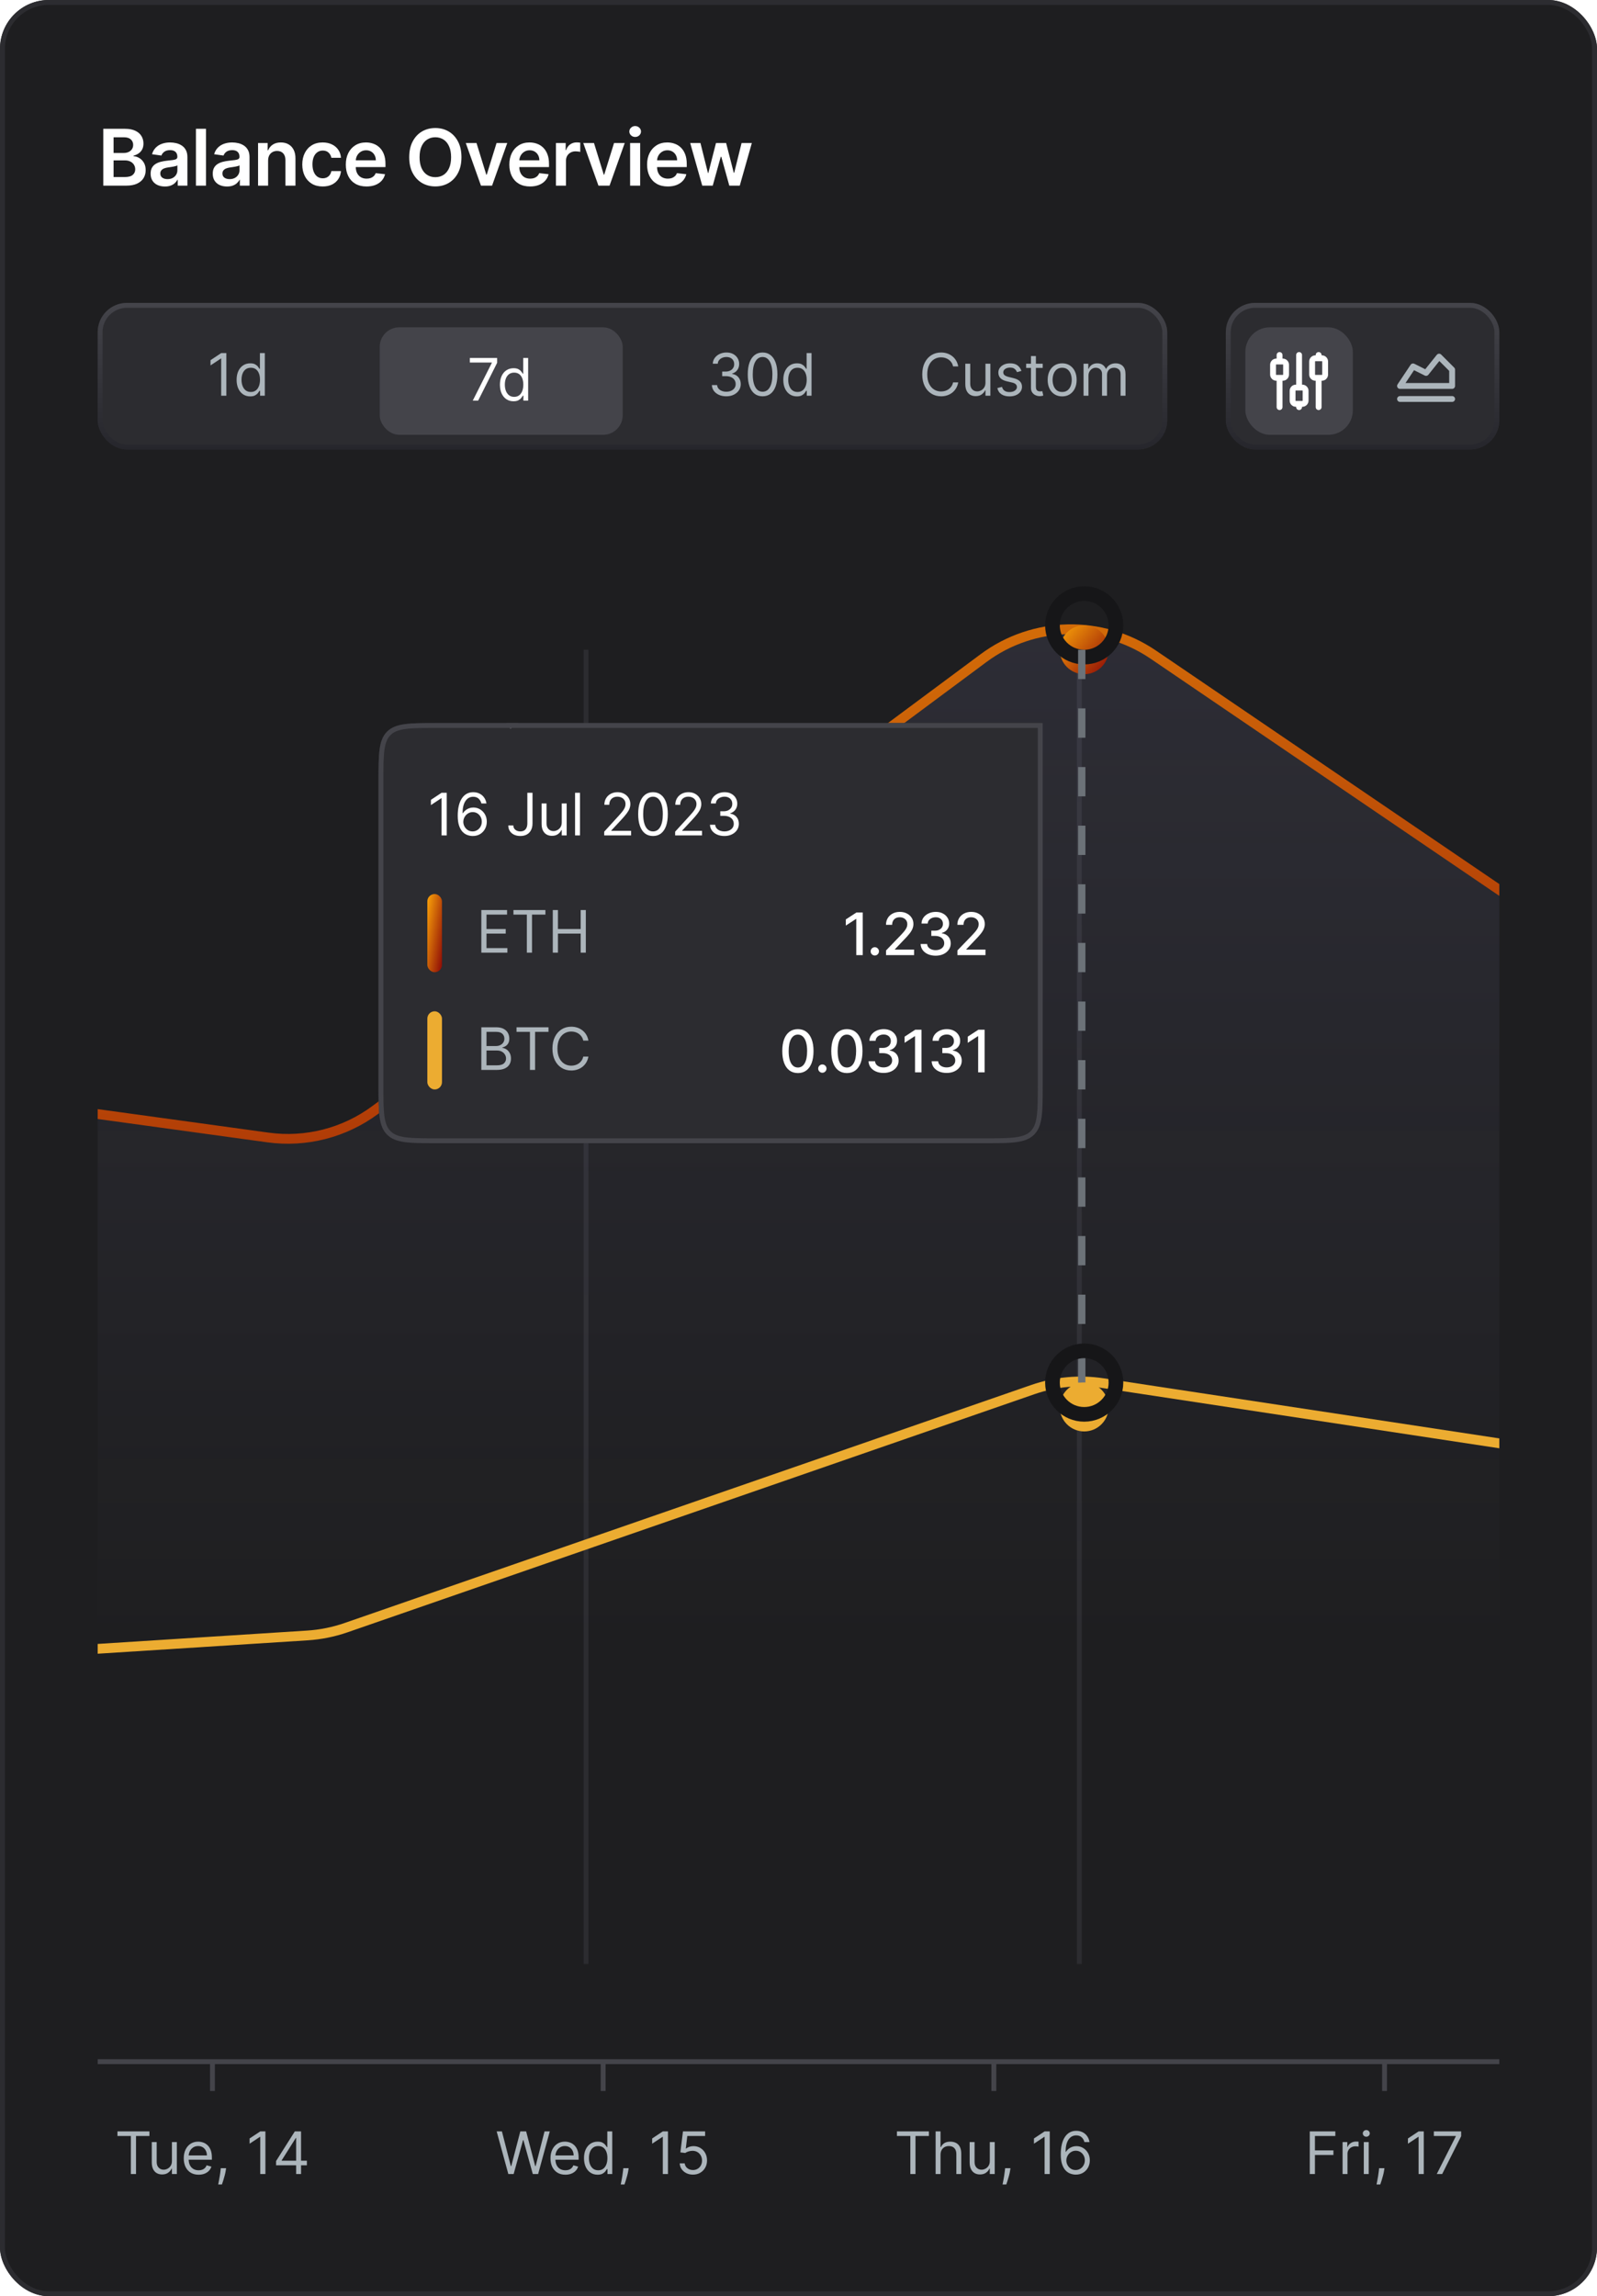 <svg width="327" height="470" viewBox="0 0 327 470" fill="none" xmlns="http://www.w3.org/2000/svg">
<g clip-path="url(#clip0_9685_40873)">
<rect width="327" height="470" rx="10" fill="#1E1E20"/>
<path d="M21.148 38V26.364H25.602C26.443 26.364 27.142 26.496 27.699 26.761C28.259 27.023 28.678 27.381 28.954 27.835C29.235 28.29 29.375 28.805 29.375 29.381C29.375 29.854 29.284 30.259 29.102 30.597C28.921 30.93 28.676 31.201 28.369 31.409C28.062 31.617 27.72 31.767 27.341 31.858V31.972C27.754 31.994 28.15 32.121 28.528 32.352C28.911 32.58 29.224 32.901 29.466 33.318C29.708 33.735 29.829 34.239 29.829 34.83C29.829 35.432 29.684 35.974 29.392 36.455C29.1 36.932 28.661 37.309 28.074 37.585C27.487 37.862 26.748 38 25.858 38H21.148ZM23.256 36.239H25.523C26.288 36.239 26.839 36.093 27.176 35.801C27.517 35.506 27.688 35.127 27.688 34.665C27.688 34.32 27.602 34.01 27.432 33.733C27.261 33.453 27.019 33.233 26.704 33.074C26.39 32.911 26.015 32.83 25.579 32.83H23.256V36.239ZM23.256 31.312H25.341C25.704 31.312 26.032 31.246 26.324 31.114C26.616 30.977 26.845 30.786 27.011 30.54C27.182 30.29 27.267 29.994 27.267 29.653C27.267 29.203 27.108 28.831 26.79 28.54C26.475 28.248 26.008 28.102 25.386 28.102H23.256V31.312ZM33.764 38.176C33.211 38.176 32.713 38.078 32.27 37.881C31.83 37.68 31.482 37.385 31.224 36.994C30.97 36.604 30.843 36.123 30.843 35.551C30.843 35.059 30.934 34.651 31.116 34.33C31.298 34.008 31.546 33.75 31.86 33.557C32.175 33.364 32.529 33.218 32.923 33.119C33.321 33.017 33.732 32.943 34.156 32.898C34.667 32.845 35.082 32.797 35.4 32.756C35.718 32.71 35.949 32.642 36.093 32.551C36.241 32.456 36.315 32.311 36.315 32.114V32.08C36.315 31.651 36.188 31.32 35.934 31.085C35.681 30.85 35.315 30.733 34.838 30.733C34.334 30.733 33.934 30.843 33.639 31.062C33.347 31.282 33.15 31.542 33.048 31.841L31.127 31.568C31.279 31.038 31.529 30.595 31.877 30.239C32.226 29.879 32.652 29.61 33.156 29.432C33.66 29.25 34.217 29.159 34.826 29.159C35.247 29.159 35.665 29.208 36.082 29.307C36.499 29.405 36.879 29.568 37.224 29.796C37.569 30.019 37.845 30.324 38.054 30.71C38.266 31.097 38.372 31.579 38.372 32.159V38H36.395V36.801H36.326C36.201 37.044 36.025 37.271 35.798 37.483C35.574 37.691 35.292 37.86 34.951 37.989C34.614 38.114 34.218 38.176 33.764 38.176ZM34.298 36.665C34.711 36.665 35.069 36.583 35.372 36.42C35.675 36.254 35.908 36.034 36.071 35.761C36.237 35.489 36.321 35.191 36.321 34.869V33.841C36.256 33.894 36.146 33.943 35.991 33.989C35.84 34.034 35.669 34.074 35.48 34.108C35.29 34.142 35.103 34.172 34.917 34.199C34.732 34.225 34.571 34.248 34.434 34.267C34.127 34.309 33.853 34.377 33.61 34.472C33.368 34.566 33.177 34.699 33.036 34.869C32.896 35.036 32.826 35.252 32.826 35.517C32.826 35.896 32.965 36.182 33.241 36.375C33.518 36.568 33.87 36.665 34.298 36.665ZM42.177 26.364V38H40.12V26.364H42.177ZM46.483 38.176C45.93 38.176 45.432 38.078 44.989 37.881C44.55 37.68 44.201 37.385 43.943 36.994C43.69 36.604 43.563 36.123 43.563 35.551C43.563 35.059 43.654 34.651 43.836 34.33C44.017 34.008 44.265 33.75 44.58 33.557C44.894 33.364 45.248 33.218 45.642 33.119C46.04 33.017 46.451 32.943 46.875 32.898C47.387 32.845 47.801 32.797 48.12 32.756C48.438 32.71 48.669 32.642 48.813 32.551C48.961 32.456 49.034 32.311 49.034 32.114V32.08C49.034 31.651 48.907 31.32 48.654 31.085C48.4 30.85 48.034 30.733 47.557 30.733C47.053 30.733 46.654 30.843 46.358 31.062C46.066 31.282 45.87 31.542 45.767 31.841L43.847 31.568C43.998 31.038 44.248 30.595 44.597 30.239C44.945 29.879 45.371 29.61 45.875 29.432C46.379 29.25 46.936 29.159 47.546 29.159C47.966 29.159 48.385 29.208 48.801 29.307C49.218 29.405 49.599 29.568 49.943 29.796C50.288 30.019 50.565 30.324 50.773 30.71C50.985 31.097 51.091 31.579 51.091 32.159V38H49.114V36.801H49.046C48.921 37.044 48.745 37.271 48.517 37.483C48.294 37.691 48.012 37.86 47.671 37.989C47.334 38.114 46.938 38.176 46.483 38.176ZM47.017 36.665C47.43 36.665 47.788 36.583 48.091 36.42C48.394 36.254 48.627 36.034 48.79 35.761C48.957 35.489 49.04 35.191 49.04 34.869V33.841C48.976 33.894 48.866 33.943 48.711 33.989C48.559 34.034 48.389 34.074 48.199 34.108C48.01 34.142 47.822 34.172 47.637 34.199C47.451 34.225 47.29 34.248 47.154 34.267C46.847 34.309 46.572 34.377 46.33 34.472C46.087 34.566 45.896 34.699 45.756 34.869C45.616 35.036 45.546 35.252 45.546 35.517C45.546 35.896 45.684 36.182 45.961 36.375C46.237 36.568 46.589 36.665 47.017 36.665ZM54.896 32.886V38H52.839V29.273H54.805V30.756H54.907C55.108 30.267 55.428 29.879 55.868 29.591C56.311 29.303 56.858 29.159 57.51 29.159C58.112 29.159 58.637 29.288 59.084 29.546C59.534 29.803 59.883 30.176 60.129 30.665C60.379 31.153 60.502 31.746 60.498 32.443V38H58.442V32.761C58.442 32.178 58.29 31.722 57.987 31.392C57.688 31.062 57.273 30.898 56.743 30.898C56.383 30.898 56.063 30.977 55.782 31.136C55.506 31.292 55.288 31.517 55.129 31.812C54.974 32.108 54.896 32.466 54.896 32.886ZM66.076 38.17C65.205 38.17 64.457 37.979 63.832 37.597C63.211 37.214 62.731 36.686 62.394 36.011C62.061 35.333 61.894 34.553 61.894 33.67C61.894 32.784 62.065 32.002 62.406 31.324C62.747 30.642 63.228 30.112 63.849 29.733C64.474 29.35 65.213 29.159 66.065 29.159C66.773 29.159 67.4 29.29 67.945 29.551C68.495 29.809 68.932 30.174 69.258 30.648C69.584 31.117 69.769 31.667 69.815 32.295H67.849C67.769 31.875 67.58 31.525 67.281 31.244C66.985 30.96 66.589 30.818 66.093 30.818C65.673 30.818 65.303 30.932 64.985 31.159C64.667 31.383 64.419 31.704 64.241 32.125C64.067 32.545 63.98 33.049 63.98 33.636C63.98 34.231 64.067 34.742 64.241 35.17C64.415 35.595 64.659 35.922 64.974 36.153C65.292 36.381 65.665 36.494 66.093 36.494C66.396 36.494 66.667 36.438 66.906 36.324C67.148 36.206 67.351 36.038 67.514 35.818C67.677 35.599 67.788 35.331 67.849 35.017H69.815C69.766 35.635 69.584 36.182 69.269 36.659C68.955 37.133 68.527 37.504 67.985 37.773C67.444 38.038 66.807 38.17 66.076 38.17ZM75.047 38.17C74.172 38.17 73.417 37.989 72.78 37.625C72.148 37.258 71.661 36.739 71.32 36.068C70.979 35.394 70.809 34.6 70.809 33.688C70.809 32.79 70.979 32.002 71.32 31.324C71.665 30.642 72.146 30.112 72.763 29.733C73.381 29.35 74.106 29.159 74.939 29.159C75.477 29.159 75.985 29.246 76.462 29.421C76.943 29.591 77.367 29.856 77.735 30.216C78.106 30.576 78.398 31.034 78.61 31.591C78.822 32.144 78.928 32.803 78.928 33.568V34.199H71.775V32.812H76.956C76.953 32.419 76.867 32.068 76.701 31.761C76.534 31.451 76.301 31.206 76.002 31.028C75.706 30.85 75.362 30.761 74.968 30.761C74.547 30.761 74.178 30.864 73.86 31.068C73.542 31.269 73.293 31.534 73.115 31.864C72.941 32.189 72.852 32.547 72.849 32.938V34.148C72.849 34.655 72.941 35.091 73.127 35.455C73.312 35.814 73.572 36.091 73.905 36.284C74.239 36.474 74.629 36.568 75.076 36.568C75.375 36.568 75.646 36.526 75.888 36.443C76.131 36.356 76.341 36.229 76.519 36.062C76.697 35.896 76.831 35.689 76.922 35.443L78.843 35.659C78.722 36.167 78.49 36.61 78.15 36.989C77.812 37.364 77.381 37.655 76.854 37.864C76.328 38.068 75.725 38.17 75.047 38.17ZM94.486 32.182C94.486 33.436 94.251 34.51 93.781 35.403C93.315 36.294 92.679 36.975 91.872 37.449C91.069 37.922 90.158 38.159 89.139 38.159C88.12 38.159 87.207 37.922 86.4 37.449C85.597 36.972 84.961 36.288 84.491 35.398C84.025 34.504 83.792 33.432 83.792 32.182C83.792 30.928 84.025 29.856 84.491 28.966C84.961 28.072 85.597 27.388 86.4 26.915C87.207 26.441 88.12 26.204 89.139 26.204C90.158 26.204 91.069 26.441 91.872 26.915C92.679 27.388 93.315 28.072 93.781 28.966C94.251 29.856 94.486 30.928 94.486 32.182ZM92.366 32.182C92.366 31.299 92.228 30.555 91.951 29.949C91.679 29.339 91.3 28.879 90.815 28.568C90.33 28.254 89.771 28.097 89.139 28.097C88.506 28.097 87.948 28.254 87.463 28.568C86.978 28.879 86.597 29.339 86.321 29.949C86.048 30.555 85.912 31.299 85.912 32.182C85.912 33.064 86.048 33.811 86.321 34.42C86.597 35.026 86.978 35.487 87.463 35.801C87.948 36.112 88.506 36.267 89.139 36.267C89.771 36.267 90.33 36.112 90.815 35.801C91.3 35.487 91.679 35.026 91.951 34.42C92.228 33.811 92.366 33.064 92.366 32.182ZM103.863 29.273L100.755 38H98.482L95.374 29.273H97.567L99.573 35.756H99.664L101.675 29.273H103.863ZM108.533 38.17C107.658 38.17 106.902 37.989 106.266 37.625C105.633 37.258 105.147 36.739 104.806 36.068C104.465 35.394 104.294 34.6 104.294 33.688C104.294 32.79 104.465 32.002 104.806 31.324C105.15 30.642 105.631 30.112 106.249 29.733C106.866 29.35 107.592 29.159 108.425 29.159C108.963 29.159 109.47 29.246 109.948 29.421C110.429 29.591 110.853 29.856 111.22 30.216C111.592 30.576 111.883 31.034 112.095 31.591C112.308 32.144 112.414 32.803 112.414 33.568V34.199H105.26V32.812H110.442C110.438 32.419 110.353 32.068 110.186 31.761C110.02 31.451 109.787 31.206 109.488 31.028C109.192 30.85 108.847 30.761 108.453 30.761C108.033 30.761 107.664 30.864 107.345 31.068C107.027 31.269 106.779 31.534 106.601 31.864C106.427 32.189 106.338 32.547 106.334 32.938V34.148C106.334 34.655 106.427 35.091 106.613 35.455C106.798 35.814 107.058 36.091 107.391 36.284C107.724 36.474 108.114 36.568 108.561 36.568C108.861 36.568 109.131 36.526 109.374 36.443C109.616 36.356 109.827 36.229 110.005 36.062C110.183 35.896 110.317 35.689 110.408 35.443L112.328 35.659C112.207 36.167 111.976 36.61 111.635 36.989C111.298 37.364 110.866 37.655 110.34 37.864C109.813 38.068 109.211 38.17 108.533 38.17ZM113.834 38V29.273H115.828V30.727H115.919C116.078 30.224 116.351 29.835 116.737 29.562C117.127 29.286 117.572 29.148 118.072 29.148C118.186 29.148 118.313 29.153 118.453 29.165C118.597 29.172 118.716 29.186 118.811 29.204V31.097C118.724 31.066 118.586 31.04 118.396 31.017C118.211 30.991 118.031 30.977 117.856 30.977C117.481 30.977 117.144 31.059 116.845 31.222C116.55 31.381 116.317 31.602 116.146 31.886C115.976 32.17 115.891 32.498 115.891 32.869V38H113.834ZM127.919 29.273L124.811 38H122.538L119.43 29.273H121.623L123.629 35.756H123.72L125.731 29.273H127.919ZM129.022 38V29.273H131.079V38H129.022ZM130.056 28.034C129.73 28.034 129.45 27.926 129.215 27.71C128.98 27.491 128.863 27.227 128.863 26.921C128.863 26.61 128.98 26.347 129.215 26.131C129.45 25.911 129.73 25.801 130.056 25.801C130.385 25.801 130.666 25.911 130.897 26.131C131.132 26.347 131.249 26.61 131.249 26.921C131.249 27.227 131.132 27.491 130.897 27.71C130.666 27.926 130.385 28.034 130.056 28.034ZM136.737 38.17C135.862 38.17 135.107 37.989 134.47 37.625C133.838 37.258 133.351 36.739 133.01 36.068C132.669 35.394 132.499 34.6 132.499 33.688C132.499 32.79 132.669 32.002 133.01 31.324C133.355 30.642 133.836 30.112 134.453 29.733C135.071 29.35 135.796 29.159 136.629 29.159C137.167 29.159 137.675 29.246 138.152 29.421C138.633 29.591 139.057 29.856 139.425 30.216C139.796 30.576 140.088 31.034 140.3 31.591C140.512 32.144 140.618 32.803 140.618 33.568V34.199H133.465V32.812H138.646C138.643 32.419 138.557 32.068 138.391 31.761C138.224 31.451 137.991 31.206 137.692 31.028C137.396 30.85 137.052 30.761 136.658 30.761C136.237 30.761 135.868 30.864 135.55 31.068C135.232 31.269 134.984 31.534 134.806 31.864C134.631 32.189 134.542 32.547 134.538 32.938V34.148C134.538 34.655 134.631 35.091 134.817 35.455C135.002 35.814 135.262 36.091 135.595 36.284C135.929 36.474 136.319 36.568 136.766 36.568C137.065 36.568 137.336 36.526 137.578 36.443C137.821 36.356 138.031 36.229 138.209 36.062C138.387 35.896 138.521 35.689 138.612 35.443L140.533 35.659C140.412 36.167 140.181 36.61 139.84 36.989C139.502 37.364 139.071 37.655 138.544 37.864C138.018 38.068 137.415 38.17 136.737 38.17ZM143.792 38L141.326 29.273H143.423L144.957 35.409H145.037L146.605 29.273H148.679L150.247 35.375H150.332L151.843 29.273H153.946L151.474 38H149.332L147.696 32.102H147.576L145.94 38H143.792Z" fill="white"/>
<g filter="url(#filter0_d_9685_40873)">
<g clip-path="url(#clip1_9685_40873)">
<rect x="20" y="56" width="219" height="30" rx="6" fill="#2C2C30"/>
<path d="M46.347 66.273V75H45.29V67.381H45.239L43.108 68.796V67.722L45.29 66.273H46.347ZM51.225 75.136C50.68 75.136 50.198 74.999 49.781 74.723C49.363 74.445 49.036 74.053 48.8 73.547C48.565 73.038 48.447 72.438 48.447 71.744C48.447 71.057 48.565 70.46 48.8 69.954C49.036 69.449 49.364 69.058 49.785 68.783C50.205 68.507 50.691 68.369 51.242 68.369C51.668 68.369 52.005 68.44 52.252 68.582C52.502 68.722 52.693 68.881 52.823 69.06C52.957 69.236 53.06 69.381 53.134 69.494H53.219V66.273H54.225V75H53.254V73.994H53.134C53.06 74.114 52.955 74.264 52.819 74.446C52.683 74.625 52.488 74.785 52.235 74.928C51.982 75.067 51.646 75.136 51.225 75.136ZM51.361 74.233C51.765 74.233 52.106 74.128 52.384 73.918C52.663 73.704 52.874 73.41 53.019 73.035C53.164 72.658 53.236 72.222 53.236 71.727C53.236 71.239 53.166 70.811 53.023 70.445C52.881 70.075 52.671 69.788 52.393 69.584C52.114 69.376 51.771 69.273 51.361 69.273C50.935 69.273 50.58 69.382 50.296 69.601C50.015 69.817 49.803 70.111 49.661 70.483C49.522 70.852 49.452 71.267 49.452 71.727C49.452 72.193 49.523 72.617 49.666 72.997C49.81 73.375 50.023 73.676 50.305 73.901C50.589 74.122 50.941 74.233 51.361 74.233Z" fill="#ACB5BB"/>
<g filter="url(#filter1_di_9685_40873)">
<rect x="77.75" y="60" width="49.75" height="22" rx="4" fill="#44444A"/>
<path d="M96.801 75L100.705 67.278V67.21H96.204V66.273H101.795V67.261L97.909 75H96.801ZM105.143 75.136C104.598 75.136 104.116 74.999 103.699 74.723C103.281 74.445 102.954 74.053 102.718 73.547C102.483 73.038 102.365 72.438 102.365 71.744C102.365 71.057 102.483 70.46 102.718 69.954C102.954 69.449 103.282 69.058 103.703 68.783C104.123 68.507 104.609 68.369 105.16 68.369C105.586 68.369 105.923 68.44 106.17 68.582C106.42 68.722 106.61 68.881 106.741 69.06C106.875 69.236 106.978 69.381 107.052 69.494H107.137V66.273H108.143V75H107.172V73.994H107.052C106.978 74.114 106.873 74.264 106.737 74.446C106.601 74.625 106.406 74.785 106.153 74.928C105.9 75.067 105.564 75.136 105.143 75.136ZM105.28 74.233C105.683 74.233 106.024 74.128 106.302 73.918C106.581 73.704 106.792 73.41 106.937 73.035C107.082 72.658 107.155 72.222 107.155 71.727C107.155 71.239 107.083 70.811 106.941 70.445C106.799 70.075 106.589 69.788 106.311 69.584C106.032 69.376 105.689 69.273 105.28 69.273C104.853 69.273 104.498 69.382 104.214 69.601C103.933 69.817 103.721 70.111 103.579 70.483C103.44 70.852 103.37 71.267 103.37 71.727C103.37 72.193 103.441 72.617 103.583 72.997C103.728 73.375 103.941 73.676 104.223 73.901C104.507 74.122 104.859 74.233 105.28 74.233Z" fill="white"/>
</g>
<path d="M148.727 75.119C148.165 75.119 147.663 75.023 147.223 74.829C146.786 74.636 146.438 74.368 146.179 74.024C145.923 73.678 145.784 73.276 145.761 72.818H146.835C146.858 73.099 146.955 73.342 147.125 73.547C147.295 73.749 147.518 73.905 147.794 74.016C148.07 74.126 148.375 74.182 148.71 74.182C149.085 74.182 149.418 74.117 149.707 73.986C149.997 73.855 150.224 73.673 150.389 73.44C150.554 73.207 150.636 72.938 150.636 72.631C150.636 72.31 150.557 72.027 150.398 71.783C150.239 71.535 150.006 71.342 149.699 71.203C149.392 71.064 149.017 70.994 148.574 70.994H147.875V70.057H148.574C148.92 70.057 149.224 69.994 149.486 69.869C149.75 69.744 149.956 69.568 150.104 69.341C150.254 69.114 150.33 68.847 150.33 68.54C150.33 68.244 150.264 67.987 150.134 67.769C150.003 67.55 149.818 67.379 149.58 67.257C149.344 67.135 149.065 67.074 148.744 67.074C148.443 67.074 148.159 67.129 147.892 67.24C147.628 67.348 147.412 67.506 147.244 67.713C147.077 67.918 146.986 68.165 146.972 68.454H145.949C145.966 67.997 146.104 67.597 146.362 67.253C146.621 66.906 146.959 66.636 147.376 66.443C147.797 66.25 148.259 66.153 148.761 66.153C149.301 66.153 149.764 66.263 150.151 66.481C150.537 66.697 150.834 66.983 151.041 67.338C151.249 67.693 151.352 68.077 151.352 68.489C151.352 68.98 151.223 69.399 150.964 69.746C150.709 70.092 150.361 70.332 149.92 70.466V70.534C150.472 70.625 150.902 70.859 151.212 71.237C151.521 71.612 151.676 72.077 151.676 72.631C151.676 73.105 151.547 73.531 151.288 73.909C151.033 74.284 150.683 74.579 150.24 74.796C149.797 75.011 149.293 75.119 148.727 75.119ZM156.146 75.119C155.504 75.119 154.957 74.945 154.505 74.595C154.053 74.243 153.708 73.733 153.469 73.065C153.231 72.395 153.112 71.585 153.112 70.636C153.112 69.693 153.231 68.888 153.469 68.22C153.711 67.55 154.058 67.038 154.509 66.686C154.964 66.331 155.509 66.153 156.146 66.153C156.782 66.153 157.326 66.331 157.778 66.686C158.232 67.038 158.579 67.55 158.818 68.22C159.059 68.888 159.18 69.693 159.18 70.636C159.18 71.585 159.06 72.395 158.822 73.065C158.583 73.733 158.238 74.243 157.786 74.595C157.335 74.945 156.788 75.119 156.146 75.119ZM156.146 74.182C156.782 74.182 157.276 73.875 157.629 73.261C157.981 72.648 158.157 71.773 158.157 70.636C158.157 69.881 158.076 69.237 157.914 68.706C157.755 68.175 157.525 67.77 157.224 67.492C156.925 67.213 156.566 67.074 156.146 67.074C155.515 67.074 155.022 67.385 154.667 68.007C154.312 68.626 154.134 69.503 154.134 70.636C154.134 71.392 154.214 72.034 154.373 72.562C154.532 73.091 154.761 73.493 155.059 73.769C155.36 74.044 155.722 74.182 156.146 74.182ZM163.168 75.136C162.622 75.136 162.141 74.999 161.723 74.723C161.305 74.445 160.979 74.053 160.743 73.547C160.507 73.038 160.389 72.438 160.389 71.744C160.389 71.057 160.507 70.46 160.743 69.954C160.979 69.449 161.307 69.058 161.727 68.783C162.148 68.507 162.634 68.369 163.185 68.369C163.611 68.369 163.948 68.44 164.195 68.582C164.445 68.722 164.635 68.881 164.766 69.06C164.899 69.236 165.003 69.381 165.077 69.494H165.162V66.273H166.168V75H165.196V73.994H165.077C165.003 74.114 164.898 74.264 164.761 74.446C164.625 74.625 164.43 74.785 164.178 74.928C163.925 75.067 163.588 75.136 163.168 75.136ZM163.304 74.233C163.707 74.233 164.048 74.128 164.327 73.918C164.605 73.704 164.817 73.41 164.962 73.035C165.107 72.658 165.179 72.222 165.179 71.727C165.179 71.239 165.108 70.811 164.966 70.445C164.824 70.075 164.614 69.788 164.335 69.584C164.057 69.376 163.713 69.273 163.304 69.273C162.878 69.273 162.523 69.382 162.239 69.601C161.957 69.817 161.746 70.111 161.604 70.483C161.465 70.852 161.395 71.267 161.395 71.727C161.395 72.193 161.466 72.617 161.608 72.997C161.753 73.375 161.966 73.676 162.247 73.901C162.531 74.122 162.884 74.233 163.304 74.233Z" fill="#ACB5BB"/>
<path d="M196.205 69H195.148C195.085 68.696 194.976 68.429 194.82 68.199C194.666 67.969 194.479 67.776 194.257 67.619C194.038 67.46 193.795 67.341 193.528 67.261C193.261 67.182 192.983 67.142 192.693 67.142C192.165 67.142 191.686 67.276 191.257 67.543C190.831 67.81 190.491 68.203 190.239 68.723C189.989 69.243 189.864 69.881 189.864 70.636C189.864 71.392 189.989 72.03 190.239 72.55C190.491 73.07 190.831 73.463 191.257 73.73C191.686 73.997 192.165 74.131 192.693 74.131C192.983 74.131 193.261 74.091 193.528 74.011C193.795 73.932 194.038 73.814 194.257 73.658C194.479 73.499 194.666 73.304 194.82 73.074C194.976 72.841 195.085 72.574 195.148 72.273H196.205C196.125 72.719 195.98 73.118 195.77 73.47C195.56 73.822 195.298 74.122 194.986 74.369C194.673 74.614 194.322 74.8 193.933 74.928C193.547 75.055 193.134 75.119 192.693 75.119C191.949 75.119 191.287 74.938 190.707 74.574C190.128 74.21 189.672 73.693 189.339 73.023C189.007 72.352 188.841 71.557 188.841 70.636C188.841 69.716 189.007 68.921 189.339 68.25C189.672 67.579 190.128 67.062 190.707 66.699C191.287 66.335 191.949 66.153 192.693 66.153C193.134 66.153 193.547 66.217 193.933 66.345C194.322 66.473 194.673 66.66 194.986 66.908C195.298 67.152 195.56 67.45 195.77 67.803C195.98 68.152 196.125 68.551 196.205 69ZM201.781 72.324V68.454H202.787V75H201.781V73.892H201.713C201.559 74.224 201.321 74.507 200.997 74.74C200.673 74.97 200.264 75.085 199.77 75.085C199.36 75.085 198.997 74.996 198.679 74.817C198.36 74.635 198.11 74.362 197.929 73.999C197.747 73.632 197.656 73.171 197.656 72.614V68.454H198.662V72.546C198.662 73.023 198.795 73.403 199.062 73.688C199.332 73.972 199.676 74.114 200.093 74.114C200.343 74.114 200.598 74.05 200.856 73.922C201.118 73.794 201.336 73.598 201.512 73.334C201.691 73.07 201.781 72.733 201.781 72.324ZM209.145 69.921L208.242 70.176C208.185 70.026 208.101 69.879 207.99 69.737C207.882 69.592 207.734 69.473 207.547 69.379C207.359 69.285 207.119 69.239 206.827 69.239C206.426 69.239 206.092 69.331 205.825 69.516C205.561 69.697 205.429 69.929 205.429 70.21C205.429 70.46 205.52 70.658 205.702 70.803C205.884 70.947 206.168 71.068 206.554 71.165L207.526 71.403C208.111 71.546 208.547 71.763 208.834 72.055C209.121 72.345 209.264 72.719 209.264 73.176C209.264 73.551 209.156 73.886 208.94 74.182C208.727 74.477 208.429 74.71 208.046 74.881C207.662 75.051 207.216 75.136 206.707 75.136C206.04 75.136 205.487 74.992 205.05 74.702C204.612 74.412 204.335 73.989 204.219 73.432L205.173 73.193C205.264 73.546 205.436 73.81 205.689 73.986C205.945 74.162 206.278 74.25 206.69 74.25C207.159 74.25 207.531 74.151 207.807 73.952C208.085 73.75 208.224 73.508 208.224 73.227C208.224 73 208.145 72.81 207.986 72.656C207.827 72.5 207.582 72.383 207.253 72.307L206.162 72.051C205.563 71.909 205.122 71.689 204.841 71.391C204.563 71.09 204.423 70.713 204.423 70.261C204.423 69.892 204.527 69.565 204.734 69.281C204.945 68.997 205.23 68.774 205.591 68.612C205.955 68.45 206.367 68.369 206.827 68.369C207.474 68.369 207.983 68.511 208.352 68.796C208.724 69.079 208.989 69.454 209.145 69.921ZM213.505 68.454V69.307H210.113V68.454H213.505ZM211.101 66.886H212.107V73.125C212.107 73.409 212.148 73.622 212.231 73.764C212.316 73.903 212.424 73.997 212.554 74.046C212.688 74.091 212.829 74.114 212.976 74.114C213.087 74.114 213.178 74.108 213.249 74.097C213.32 74.082 213.377 74.071 213.419 74.062L213.624 74.966C213.556 74.992 213.461 75.017 213.339 75.043C213.216 75.071 213.062 75.085 212.874 75.085C212.59 75.085 212.312 75.024 212.039 74.902C211.769 74.78 211.544 74.594 211.365 74.344C211.189 74.094 211.101 73.778 211.101 73.398V66.886ZM217.486 75.136C216.895 75.136 216.377 74.996 215.931 74.715C215.488 74.433 215.141 74.04 214.891 73.534C214.644 73.028 214.52 72.438 214.52 71.761C214.52 71.079 214.644 70.484 214.891 69.976C215.141 69.467 215.488 69.072 215.931 68.791C216.377 68.51 216.895 68.369 217.486 68.369C218.077 68.369 218.594 68.51 219.037 68.791C219.483 69.072 219.83 69.467 220.077 69.976C220.327 70.484 220.452 71.079 220.452 71.761C220.452 72.438 220.327 73.028 220.077 73.534C219.83 74.04 219.483 74.433 219.037 74.715C218.594 74.996 218.077 75.136 217.486 75.136ZM217.486 74.233C217.935 74.233 218.304 74.118 218.594 73.888C218.884 73.658 219.098 73.355 219.238 72.98C219.377 72.605 219.446 72.199 219.446 71.761C219.446 71.324 219.377 70.916 219.238 70.538C219.098 70.16 218.884 69.855 218.594 69.622C218.304 69.389 217.935 69.273 217.486 69.273C217.037 69.273 216.668 69.389 216.378 69.622C216.089 69.855 215.874 70.16 215.735 70.538C215.596 70.916 215.526 71.324 215.526 71.761C215.526 72.199 215.596 72.605 215.735 72.98C215.874 73.355 216.089 73.658 216.378 73.888C216.668 74.118 217.037 74.233 217.486 74.233ZM221.867 75V68.454H222.839V69.477H222.924C223.061 69.128 223.281 68.856 223.585 68.663C223.889 68.467 224.254 68.369 224.68 68.369C225.112 68.369 225.471 68.467 225.758 68.663C226.048 68.856 226.274 69.128 226.436 69.477H226.504C226.671 69.139 226.923 68.871 227.258 68.672C227.593 68.47 227.995 68.369 228.464 68.369C229.049 68.369 229.528 68.553 229.9 68.919C230.272 69.283 230.458 69.849 230.458 70.619V75H229.453V70.619C229.453 70.136 229.32 69.791 229.056 69.584C228.792 69.376 228.481 69.273 228.123 69.273C227.663 69.273 227.306 69.412 227.053 69.69C226.801 69.966 226.674 70.315 226.674 70.739V75H225.651V70.517C225.651 70.145 225.531 69.845 225.289 69.618C225.048 69.388 224.737 69.273 224.356 69.273C224.095 69.273 223.85 69.342 223.623 69.481C223.399 69.621 223.217 69.814 223.078 70.061C222.941 70.305 222.873 70.588 222.873 70.909V75H221.867Z" fill="#ACB5BB"/>
</g>
<rect x="20.5" y="56.5" width="218" height="29" rx="5.5" stroke="url(#paint0_linear_9685_40873)"/>
</g>
<g filter="url(#filter2_d_9685_40873)">
<g clip-path="url(#clip2_9685_40873)">
<rect x="251" y="56" width="56" height="30" rx="6" fill="#2C2C30"/>
<g filter="url(#filter3_di_9685_40873)">
<rect x="255" y="60" width="22" height="22" rx="5" fill="#44444A"/>
<path d="M262.001 65.666V66.999M262.001 70.333V76.333M266.001 65.666V72.333M266.001 75.666V76.333M270.001 65.666V66.333M270.001 70.333V76.333M260.668 67.666C260.668 67.489 260.738 67.32 260.863 67.195C260.988 67.07 261.158 66.999 261.335 66.999H262.668C262.845 66.999 263.014 67.07 263.139 67.195C263.264 67.32 263.335 67.489 263.335 67.666V69.666C263.335 69.843 263.264 70.012 263.139 70.137C263.014 70.262 262.845 70.333 262.668 70.333H261.335C261.158 70.333 260.988 70.262 260.863 70.137C260.738 70.012 260.668 69.843 260.668 69.666V67.666ZM264.668 72.999C264.668 72.823 264.738 72.653 264.863 72.528C264.988 72.403 265.158 72.333 265.335 72.333H266.668C266.845 72.333 267.014 72.403 267.139 72.528C267.264 72.653 267.335 72.823 267.335 72.999V74.999C267.335 75.176 267.264 75.346 267.139 75.471C267.014 75.596 266.845 75.666 266.668 75.666H265.335C265.158 75.666 264.988 75.596 264.863 75.471C264.738 75.346 264.668 75.176 264.668 74.999V72.999ZM268.668 66.999C268.668 66.823 268.738 66.653 268.863 66.528C268.988 66.403 269.158 66.333 269.335 66.333H270.668C270.845 66.333 271.014 66.403 271.139 66.528C271.264 66.653 271.335 66.823 271.335 66.999V69.666C271.335 69.843 271.264 70.012 271.139 70.137C271.014 70.262 270.845 70.333 270.668 70.333H269.335C269.158 70.333 268.988 70.262 268.863 70.137C268.738 70.012 268.668 69.843 268.668 69.666V66.999Z" stroke="white" stroke-width="1.2" stroke-linecap="round" stroke-linejoin="round"/>
</g>
<path d="M286.668 75.667H297.335M286.668 73L289.335 69L292.001 70.333L294.668 67L297.335 69.667V73H286.668Z" stroke="#ACB5BB" stroke-width="1.2" stroke-linecap="round" stroke-linejoin="round"/>
</g>
<rect x="251.5" y="56.5" width="55" height="29" rx="5.5" stroke="url(#paint1_linear_9685_40873)"/>
</g>
<g clip-path="url(#clip3_9685_40873)">
<path d="M120 133V417" stroke="#2C2C30"/>
<path d="M221 133V417" stroke="#2C2C30"/>
<path d="M-401.052 168.37L-451.482 198.753C-460.491 204.181 -466 213.931 -466 224.45V306.5C-466 323.069 -452.569 336.5 -436 336.5H584.5C601.069 336.5 614.5 323.069 614.5 306.5V246.532C614.5 236.514 609.5 227.158 601.172 221.591L533.829 176.576C525.778 171.194 515.623 170.03 506.563 173.45L384.577 219.497C375.438 222.947 365.193 221.732 357.115 216.24L236.133 133.988C225.575 126.81 211.631 127.101 201.381 134.712L76.837 227.196C70.532 231.877 62.642 233.9 54.862 232.83L-76.424 214.767C-80.109 214.26 -83.856 214.443 -87.475 215.306L-222.997 247.637C-230.687 249.471 -238.789 248.196 -245.544 244.09L-369.986 168.432C-379.523 162.634 -391.491 162.61 -401.052 168.37Z" fill="url(#paint2_linear_9685_40873)" fill-opacity="0.1"/>
<path d="M-466 207.5L-401.052 168.37C-391.491 162.61 -379.523 162.634 -369.986 168.432L-245.544 244.09C-238.789 248.196 -230.687 249.471 -222.997 247.637L-87.475 215.306C-83.856 214.443 -80.109 214.26 -76.424 214.767L54.862 232.83C62.642 233.9 70.532 231.877 76.837 227.196L201.381 134.712C211.631 127.101 225.575 126.81 236.133 133.988L357.115 216.24C365.193 221.732 375.438 222.947 384.577 219.497L506.563 173.45C515.623 170.03 525.778 171.194 533.829 176.576L614.5 230.5" stroke="url(#paint3_linear_9685_40873)" stroke-width="2"/>
<path d="M-466 307.5L-395.539 352.577C-389.091 356.702 -381.311 358.207 -373.79 356.783L-239.081 331.273C-236.373 330.76 -233.608 330.623 -230.862 330.865L-84.271 343.8C-82.759 343.933 -81.24 343.952 -79.725 343.855L62.935 334.759C65.633 334.587 68.295 334.051 70.849 333.166L211.499 284.426C216.097 282.833 221.014 282.382 225.825 283.112L367.22 304.578C369.069 304.859 370.888 305.312 372.653 305.931L518.093 356.98C520.026 357.658 522.023 358.137 524.053 358.408L614.5 370.5" stroke="#ECAC31" stroke-width="2"/>
<g filter="url(#filter4_i_9685_40873)">
<circle cx="222" cy="128" r="5" fill="url(#paint4_linear_9685_40873)"/>
</g>
<circle cx="222" cy="128" r="6.5" stroke="#161618" stroke-width="3"/>
<path d="M221.5 133V283" stroke="#6C7278" stroke-width="1.5" stroke-dasharray="6 6"/>
<g filter="url(#filter5_i_9685_40873)">
<circle cx="222" cy="283" r="5" fill="#ECAC31"/>
</g>
<circle cx="222" cy="283" r="6.5" stroke="#161618" stroke-width="3"/>
<g filter="url(#filter6_di_9685_40873)">
<g clip-path="url(#clip4_9685_40873)">
<path d="M77.5 150C77.5 144.343 77.5 141.515 79.257 139.757C81.015 138 83.843 138 89.5 138H213.5V212C213.5 217.657 213.5 220.485 211.743 222.243C209.985 224 207.157 224 201.5 224H89.5C83.843 224 81.015 224 79.257 222.243C77.5 220.485 77.5 217.657 77.5 212V150Z" fill="#2C2C30"/>
<g opacity="0.5" filter="url(#filter7_f_9685_40873)">
<rect x="158.492" y="42.797" width="47" height="100" transform="rotate(54.419 158.492 42.797)" fill="#D9D9D9" fill-opacity="0.5"/>
</g>
<path d="M91.472 152.273V161H90.415V153.381H90.364L88.233 154.795V153.722L90.415 152.273H91.472ZM96.759 161.119C96.401 161.114 96.043 161.045 95.685 160.915C95.327 160.784 95.001 160.564 94.705 160.254C94.41 159.942 94.173 159.52 93.994 158.989C93.815 158.455 93.725 157.784 93.725 156.977C93.725 156.205 93.798 155.52 93.942 154.923C94.087 154.324 94.298 153.82 94.573 153.411C94.849 152.999 95.181 152.686 95.57 152.473C95.962 152.26 96.404 152.153 96.896 152.153C97.384 152.153 97.819 152.251 98.2 152.447C98.583 152.641 98.896 152.911 99.137 153.257C99.379 153.604 99.535 154.003 99.606 154.455H98.566C98.469 154.062 98.282 153.737 98.004 153.479C97.725 153.22 97.356 153.091 96.896 153.091C96.219 153.091 95.687 153.385 95.298 153.973C94.911 154.561 94.717 155.386 94.714 156.449H94.782C94.941 156.207 95.13 156.001 95.349 155.831C95.57 155.658 95.815 155.524 96.082 155.43C96.349 155.337 96.631 155.29 96.93 155.29C97.43 155.29 97.887 155.415 98.302 155.665C98.717 155.912 99.049 156.254 99.299 156.692C99.549 157.126 99.674 157.625 99.674 158.188C99.674 158.727 99.553 159.222 99.312 159.67C99.07 160.116 98.731 160.472 98.293 160.736C97.859 160.997 97.347 161.125 96.759 161.119ZM96.759 160.182C97.117 160.182 97.438 160.092 97.722 159.913C98.009 159.734 98.235 159.494 98.4 159.193C98.567 158.892 98.651 158.557 98.651 158.188C98.651 157.827 98.57 157.499 98.408 157.203C98.249 156.905 98.029 156.668 97.748 156.491C97.469 156.315 97.151 156.227 96.793 156.227C96.523 156.227 96.272 156.281 96.039 156.389C95.806 156.494 95.602 156.639 95.425 156.824C95.252 157.009 95.116 157.22 95.016 157.459C94.917 157.695 94.867 157.943 94.867 158.205C94.867 158.551 94.948 158.875 95.11 159.176C95.275 159.477 95.499 159.72 95.783 159.905C96.07 160.089 96.396 160.182 96.759 160.182ZM107.979 152.273H109.036V158.511C109.036 159.068 108.934 159.541 108.729 159.93C108.525 160.32 108.236 160.615 107.864 160.817C107.492 161.018 107.053 161.119 106.547 161.119C106.07 161.119 105.645 161.033 105.273 160.859C104.901 160.683 104.608 160.433 104.395 160.109C104.182 159.786 104.076 159.401 104.076 158.955H105.115C105.115 159.202 105.177 159.418 105.299 159.602C105.424 159.784 105.594 159.926 105.81 160.028C106.026 160.131 106.272 160.182 106.547 160.182C106.851 160.182 107.11 160.118 107.323 159.99C107.536 159.862 107.698 159.675 107.809 159.428C107.922 159.178 107.979 158.872 107.979 158.511V152.273ZM115.022 158.324V154.455H116.028V161H115.022V159.892H114.954C114.801 160.224 114.562 160.507 114.238 160.74C113.915 160.97 113.505 161.085 113.011 161.085C112.602 161.085 112.238 160.996 111.92 160.817C111.602 160.635 111.352 160.362 111.17 159.999C110.988 159.632 110.897 159.17 110.897 158.614V154.455H111.903V158.545C111.903 159.023 112.037 159.403 112.304 159.688C112.574 159.972 112.917 160.114 113.335 160.114C113.585 160.114 113.839 160.05 114.098 159.922C114.359 159.794 114.578 159.598 114.754 159.334C114.933 159.07 115.022 158.733 115.022 158.324ZM118.756 152.273V161H117.75V152.273H118.756ZM123.716 161V160.233L126.596 157.08C126.935 156.71 127.213 156.389 127.432 156.116C127.65 155.841 127.812 155.582 127.917 155.341C128.025 155.097 128.079 154.841 128.079 154.574C128.079 154.267 128.006 154.001 127.858 153.777C127.713 153.553 127.514 153.379 127.261 153.257C127.008 153.135 126.724 153.074 126.409 153.074C126.074 153.074 125.781 153.143 125.531 153.283C125.284 153.419 125.092 153.611 124.956 153.858C124.822 154.105 124.756 154.395 124.756 154.727H123.75C123.75 154.216 123.868 153.767 124.104 153.381C124.339 152.994 124.66 152.693 125.067 152.477C125.476 152.261 125.935 152.153 126.443 152.153C126.954 152.153 127.408 152.261 127.802 152.477C128.197 152.693 128.507 152.984 128.731 153.351C128.956 153.717 129.068 154.125 129.068 154.574C129.068 154.895 129.01 155.209 128.893 155.516C128.78 155.82 128.581 156.159 128.297 156.534C128.015 156.906 127.625 157.361 127.125 157.898L125.165 159.994V160.062H129.221V161H123.716ZM133.708 161.119C133.066 161.119 132.519 160.945 132.067 160.595C131.616 160.243 131.27 159.733 131.032 159.065C130.793 158.395 130.674 157.585 130.674 156.636C130.674 155.693 130.793 154.888 131.032 154.22C131.273 153.55 131.62 153.038 132.072 152.686C132.526 152.331 133.072 152.153 133.708 152.153C134.344 152.153 134.888 152.331 135.34 152.686C135.795 153.038 136.141 153.55 136.38 154.22C136.621 154.888 136.742 155.693 136.742 156.636C136.742 157.585 136.623 158.395 136.384 159.065C136.145 159.733 135.8 160.243 135.349 160.595C134.897 160.945 134.35 161.119 133.708 161.119ZM133.708 160.182C134.344 160.182 134.839 159.875 135.191 159.261C135.543 158.648 135.719 157.773 135.719 156.636C135.719 155.881 135.638 155.237 135.476 154.706C135.317 154.175 135.087 153.77 134.786 153.491C134.488 153.213 134.128 153.074 133.708 153.074C133.077 153.074 132.584 153.385 132.229 154.007C131.874 154.626 131.697 155.503 131.697 156.636C131.697 157.392 131.776 158.034 131.935 158.562C132.094 159.091 132.323 159.493 132.621 159.768C132.922 160.044 133.285 160.182 133.708 160.182ZM138.241 161V160.233L141.122 157.08C141.46 156.71 141.739 156.389 141.957 156.116C142.176 155.841 142.338 155.582 142.443 155.341C142.551 155.097 142.605 154.841 142.605 154.574C142.605 154.267 142.531 154.001 142.383 153.777C142.239 153.553 142.04 153.379 141.787 153.257C141.534 153.135 141.25 153.074 140.935 153.074C140.599 153.074 140.307 153.143 140.057 153.283C139.81 153.419 139.618 153.611 139.481 153.858C139.348 154.105 139.281 154.395 139.281 154.727H138.275C138.275 154.216 138.393 153.767 138.629 153.381C138.865 152.994 139.186 152.693 139.592 152.477C140.001 152.261 140.46 152.153 140.969 152.153C141.48 152.153 141.933 152.261 142.328 152.477C142.723 152.693 143.033 152.984 143.257 153.351C143.481 153.717 143.594 154.125 143.594 154.574C143.594 154.895 143.535 155.209 143.419 155.516C143.305 155.82 143.106 156.159 142.822 156.534C142.541 156.906 142.15 157.361 141.65 157.898L139.69 159.994V160.062H143.747V161H138.241ZM148.336 161.119C147.773 161.119 147.272 161.023 146.832 160.83C146.394 160.636 146.046 160.368 145.788 160.024C145.532 159.678 145.393 159.276 145.37 158.818H146.444C146.467 159.099 146.563 159.342 146.734 159.547C146.904 159.749 147.127 159.905 147.403 160.016C147.678 160.126 147.984 160.182 148.319 160.182C148.694 160.182 149.026 160.116 149.316 159.986C149.606 159.855 149.833 159.673 149.998 159.44C150.163 159.207 150.245 158.938 150.245 158.631C150.245 158.31 150.165 158.027 150.006 157.783C149.847 157.536 149.614 157.342 149.307 157.203C149.001 157.064 148.626 156.994 148.182 156.994H147.484V156.057H148.182C148.529 156.057 148.833 155.994 149.094 155.869C149.359 155.744 149.565 155.568 149.712 155.341C149.863 155.114 149.938 154.847 149.938 154.54C149.938 154.244 149.873 153.987 149.742 153.768C149.611 153.55 149.427 153.379 149.188 153.257C148.952 153.135 148.674 153.074 148.353 153.074C148.052 153.074 147.768 153.129 147.501 153.24C147.236 153.348 147.021 153.506 146.853 153.713C146.685 153.918 146.594 154.165 146.58 154.455H145.557C145.575 153.997 145.712 153.597 145.971 153.253C146.229 152.906 146.567 152.636 146.985 152.443C147.405 152.25 147.867 152.153 148.37 152.153C148.91 152.153 149.373 152.263 149.759 152.482C150.146 152.697 150.442 152.983 150.65 153.338C150.857 153.693 150.961 154.077 150.961 154.489C150.961 154.98 150.832 155.399 150.573 155.746C150.317 156.092 149.969 156.332 149.529 156.466V156.534C150.08 156.625 150.511 156.859 150.82 157.237C151.13 157.612 151.285 158.077 151.285 158.631C151.285 159.105 151.155 159.531 150.897 159.909C150.641 160.284 150.292 160.58 149.849 160.795C149.405 161.011 148.901 161.119 148.336 161.119Z" fill="white"/>
<g filter="url(#filter8_f_9685_40873)">
<rect x="298.492" y="62.797" width="47" height="100" transform="rotate(54.419 298.492 62.797)" fill="#D9D9D9" fill-opacity="0.5"/>
</g>
<rect x="87.5" y="173" width="3" height="16" rx="1.5" fill="url(#paint5_linear_9685_40873)"/>
<path d="M98.557 185V176.273H103.824V177.21H99.614V180.159H103.551V181.097H99.614V184.062H103.892V185H98.557ZM105.131 177.21V176.273H111.677V177.21H108.933V185H107.876V177.21H105.131ZM113.188 185V176.273H114.245V180.159H118.898V176.273H119.955V185H118.898V181.097H114.245V185H113.188Z" fill="#ACB5BB"/>
<path d="M176.651 176.773V185.5H175.33V178.094H175.278L173.19 179.457V178.196L175.368 176.773H176.651ZM179.124 185.581C178.891 185.581 178.691 185.499 178.523 185.334C178.356 185.166 178.272 184.964 178.272 184.729C178.272 184.496 178.356 184.297 178.523 184.132C178.691 183.964 178.891 183.881 179.124 183.881C179.357 183.881 179.557 183.964 179.725 184.132C179.892 184.297 179.976 184.496 179.976 184.729C179.976 184.885 179.936 185.028 179.857 185.159C179.78 185.287 179.678 185.389 179.55 185.466C179.422 185.543 179.28 185.581 179.124 185.581ZM181.426 185.5V184.545L184.379 181.486C184.694 181.153 184.954 180.862 185.159 180.612C185.366 180.359 185.521 180.119 185.623 179.892C185.726 179.665 185.777 179.423 185.777 179.168C185.777 178.878 185.709 178.628 185.572 178.418C185.436 178.205 185.25 178.041 185.014 177.928C184.778 177.811 184.513 177.753 184.217 177.753C183.905 177.753 183.632 177.817 183.399 177.945C183.166 178.072 182.987 178.253 182.862 178.486C182.737 178.719 182.674 178.991 182.674 179.304H181.417C181.417 178.773 181.54 178.308 181.784 177.911C182.028 177.513 182.363 177.205 182.79 176.986C183.216 176.764 183.7 176.653 184.243 176.653C184.791 176.653 185.274 176.763 185.692 176.982C186.112 177.197 186.44 177.493 186.676 177.868C186.912 178.24 187.03 178.661 187.03 179.129C187.03 179.453 186.969 179.77 186.846 180.08C186.727 180.389 186.518 180.734 186.22 181.115C185.922 181.493 185.507 181.952 184.976 182.491L183.241 184.307V184.371H187.17V185.5H181.426ZM191.584 185.619C190.998 185.619 190.476 185.518 190.015 185.317C189.558 185.115 189.196 184.835 188.929 184.477C188.665 184.116 188.523 183.699 188.503 183.224H189.841C189.858 183.483 189.944 183.707 190.101 183.898C190.26 184.085 190.467 184.23 190.723 184.332C190.979 184.435 191.263 184.486 191.575 184.486C191.919 184.486 192.223 184.426 192.487 184.307C192.754 184.187 192.963 184.021 193.113 183.808C193.264 183.592 193.339 183.344 193.339 183.062C193.339 182.77 193.264 182.513 193.113 182.291C192.966 182.067 192.748 181.891 192.461 181.763C192.177 181.635 191.834 181.571 191.43 181.571H190.693V180.497H191.43C191.754 180.497 192.038 180.439 192.282 180.322C192.53 180.206 192.723 180.044 192.862 179.837C193.001 179.626 193.071 179.381 193.071 179.099C193.071 178.83 193.01 178.595 192.888 178.396C192.768 178.195 192.598 178.037 192.376 177.923C192.157 177.81 191.899 177.753 191.601 177.753C191.317 177.753 191.051 177.805 190.804 177.911C190.559 178.013 190.361 178.161 190.207 178.354C190.054 178.544 189.971 178.773 189.96 179.04H188.686C188.7 178.568 188.839 178.153 189.104 177.795C189.371 177.437 189.723 177.158 190.16 176.956C190.598 176.754 191.084 176.653 191.618 176.653C192.177 176.653 192.66 176.763 193.067 176.982C193.476 177.197 193.791 177.486 194.013 177.847C194.237 178.207 194.348 178.602 194.345 179.031C194.348 179.52 194.211 179.935 193.936 180.276C193.663 180.616 193.3 180.845 192.845 180.962V181.03C193.425 181.118 193.873 181.348 194.192 181.72C194.513 182.092 194.672 182.554 194.669 183.105C194.672 183.585 194.538 184.016 194.268 184.396C194.001 184.777 193.636 185.077 193.173 185.295C192.71 185.511 192.18 185.619 191.584 185.619ZM196.04 185.5V184.545L198.993 181.486C199.308 181.153 199.568 180.862 199.773 180.612C199.98 180.359 200.135 180.119 200.237 179.892C200.339 179.665 200.39 179.423 200.39 179.168C200.39 178.878 200.322 178.628 200.186 178.418C200.05 178.205 199.864 178.041 199.628 177.928C199.392 177.811 199.126 177.753 198.831 177.753C198.518 177.753 198.246 177.817 198.013 177.945C197.78 178.072 197.601 178.253 197.476 178.486C197.351 178.719 197.288 178.991 197.288 179.304H196.031C196.031 178.773 196.153 178.308 196.398 177.911C196.642 177.513 196.977 177.205 197.403 176.986C197.829 176.764 198.314 176.653 198.856 176.653C199.405 176.653 199.888 176.763 200.305 176.982C200.726 177.197 201.054 177.493 201.29 177.868C201.525 178.24 201.643 178.661 201.643 179.129C201.643 179.453 201.582 179.77 201.46 180.08C201.341 180.389 201.132 180.734 200.834 181.115C200.535 181.493 200.121 181.952 199.589 182.491L197.855 184.307V184.371H201.784V185.5H196.04Z" fill="white"/>
<rect x="87.5" y="197" width="3" height="16" rx="1.5" fill="#ECAC31"/>
<path d="M98.557 209V200.273H101.608C102.216 200.273 102.717 200.378 103.112 200.588C103.507 200.795 103.801 201.075 103.994 201.428C104.188 201.777 104.284 202.165 104.284 202.591C104.284 202.966 104.217 203.276 104.084 203.52C103.953 203.764 103.78 203.957 103.564 204.099C103.351 204.241 103.119 204.347 102.869 204.415V204.5C103.136 204.517 103.405 204.611 103.675 204.781C103.945 204.952 104.17 205.196 104.352 205.514C104.534 205.832 104.625 206.222 104.625 206.682C104.625 207.119 104.526 207.513 104.327 207.862C104.128 208.212 103.814 208.489 103.385 208.693C102.956 208.898 102.398 209 101.71 209H98.557ZM99.614 208.062H101.71C102.401 208.062 102.891 207.929 103.18 207.662C103.473 207.392 103.619 207.065 103.619 206.682C103.619 206.386 103.544 206.114 103.393 205.864C103.243 205.611 103.028 205.409 102.75 205.259C102.472 205.105 102.142 205.028 101.761 205.028H99.614V208.062ZM99.614 204.108H101.574C101.892 204.108 102.179 204.045 102.435 203.92C102.693 203.795 102.898 203.619 103.048 203.392C103.202 203.165 103.278 202.898 103.278 202.591C103.278 202.207 103.145 201.882 102.878 201.615C102.611 201.345 102.188 201.21 101.608 201.21H99.614V204.108ZM105.764 201.21V200.273H112.31V201.21H109.565V209H108.509V201.21H105.764ZM120.48 203H119.423C119.361 202.696 119.251 202.429 119.095 202.199C118.942 201.969 118.754 201.776 118.533 201.619C118.314 201.46 118.071 201.341 117.804 201.261C117.537 201.182 117.259 201.142 116.969 201.142C116.44 201.142 115.962 201.276 115.533 201.543C115.107 201.81 114.767 202.203 114.514 202.723C114.264 203.243 114.139 203.881 114.139 204.636C114.139 205.392 114.264 206.03 114.514 206.55C114.767 207.07 115.107 207.463 115.533 207.73C115.962 207.997 116.44 208.131 116.969 208.131C117.259 208.131 117.537 208.091 117.804 208.011C118.071 207.932 118.314 207.814 118.533 207.658C118.754 207.499 118.942 207.304 119.095 207.074C119.251 206.841 119.361 206.574 119.423 206.273H120.48C120.401 206.719 120.256 207.118 120.046 207.47C119.835 207.822 119.574 208.122 119.261 208.369C118.949 208.614 118.598 208.8 118.209 208.928C117.823 209.055 117.409 209.119 116.969 209.119C116.224 209.119 115.563 208.938 114.983 208.574C114.403 208.21 113.948 207.693 113.615 207.023C113.283 206.352 113.117 205.557 113.117 204.636C113.117 203.716 113.283 202.92 113.615 202.25C113.948 201.58 114.403 201.062 114.983 200.699C115.563 200.335 116.224 200.153 116.969 200.153C117.409 200.153 117.823 200.217 118.209 200.345C118.598 200.473 118.949 200.661 119.261 200.908C119.574 201.152 119.835 201.45 120.046 201.803C120.256 202.152 120.401 202.551 120.48 203Z" fill="#ACB5BB"/>
<path d="M163.378 209.645C162.705 209.642 162.129 209.464 161.652 209.112C161.175 208.76 160.81 208.247 160.557 207.574C160.304 206.901 160.178 206.089 160.178 205.141C160.178 204.195 160.304 203.386 160.557 202.716C160.813 202.045 161.179 201.534 161.656 201.182C162.136 200.83 162.71 200.653 163.378 200.653C164.045 200.653 164.618 200.831 165.095 201.186C165.572 201.538 165.938 202.05 166.19 202.72C166.446 203.388 166.574 204.195 166.574 205.141C166.574 206.092 166.447 206.905 166.195 207.578C165.942 208.249 165.577 208.761 165.099 209.116C164.622 209.469 164.048 209.645 163.378 209.645ZM163.378 208.507C163.969 208.507 164.43 208.219 164.763 207.642C165.098 207.065 165.266 206.232 165.266 205.141C165.266 204.416 165.189 203.804 165.036 203.304C164.885 202.801 164.668 202.42 164.384 202.162C164.102 201.901 163.767 201.77 163.378 201.77C162.79 201.77 162.328 202.06 161.993 202.639C161.658 203.219 161.489 204.053 161.486 205.141C161.486 205.868 161.561 206.483 161.712 206.986C161.865 207.486 162.082 207.865 162.364 208.124C162.645 208.379 162.983 208.507 163.378 208.507ZM168.386 209.581C168.153 209.581 167.952 209.499 167.785 209.334C167.617 209.166 167.533 208.964 167.533 208.729C167.533 208.496 167.617 208.297 167.785 208.132C167.952 207.964 168.153 207.881 168.386 207.881C168.619 207.881 168.819 207.964 168.987 208.132C169.154 208.297 169.238 208.496 169.238 208.729C169.238 208.885 169.198 209.028 169.119 209.159C169.042 209.287 168.94 209.389 168.812 209.466C168.684 209.543 168.542 209.581 168.386 209.581ZM173.41 209.645C172.736 209.642 172.161 209.464 171.684 209.112C171.206 208.76 170.841 208.247 170.589 207.574C170.336 206.901 170.209 206.089 170.209 205.141C170.209 204.195 170.336 203.386 170.589 202.716C170.844 202.045 171.211 201.534 171.688 201.182C172.168 200.83 172.742 200.653 173.41 200.653C174.077 200.653 174.65 200.831 175.127 201.186C175.604 201.538 175.969 202.05 176.222 202.72C176.478 203.388 176.606 204.195 176.606 205.141C176.606 206.092 176.479 206.905 176.226 207.578C175.973 208.249 175.608 208.761 175.131 209.116C174.654 209.469 174.08 209.645 173.41 209.645ZM173.41 208.507C174 208.507 174.462 208.219 174.795 207.642C175.13 207.065 175.297 206.232 175.297 205.141C175.297 204.416 175.221 203.804 175.067 203.304C174.917 202.801 174.699 202.42 174.415 202.162C174.134 201.901 173.799 201.77 173.41 201.77C172.821 201.77 172.36 202.06 172.025 202.639C171.689 203.219 171.52 204.053 171.518 205.141C171.518 205.868 171.593 206.483 171.743 206.986C171.897 207.486 172.114 207.865 172.395 208.124C172.677 208.379 173.015 208.507 173.41 208.507ZM180.916 209.619C180.33 209.619 179.808 209.518 179.347 209.317C178.89 209.115 178.528 208.835 178.261 208.477C177.997 208.116 177.855 207.699 177.835 207.224H179.173C179.19 207.483 179.276 207.707 179.433 207.898C179.592 208.085 179.799 208.23 180.055 208.332C180.311 208.435 180.595 208.486 180.907 208.486C181.251 208.486 181.555 208.426 181.819 208.307C182.086 208.187 182.295 208.021 182.445 207.808C182.596 207.592 182.671 207.344 182.671 207.062C182.671 206.77 182.596 206.513 182.445 206.291C182.298 206.067 182.08 205.891 181.793 205.763C181.509 205.635 181.166 205.571 180.762 205.571H180.025V204.497H180.762C181.086 204.497 181.37 204.439 181.615 204.322C181.862 204.206 182.055 204.044 182.194 203.837C182.333 203.626 182.403 203.381 182.403 203.099C182.403 202.83 182.342 202.595 182.22 202.396C182.1 202.195 181.93 202.037 181.708 201.923C181.49 201.81 181.231 201.753 180.933 201.753C180.649 201.753 180.383 201.805 180.136 201.911C179.892 202.013 179.693 202.161 179.539 202.354C179.386 202.544 179.303 202.773 179.292 203.04H178.018C178.032 202.568 178.171 202.153 178.436 201.795C178.703 201.437 179.055 201.158 179.492 200.956C179.93 200.754 180.416 200.653 180.95 200.653C181.509 200.653 181.992 200.763 182.399 200.982C182.808 201.197 183.123 201.486 183.345 201.847C183.569 202.207 183.68 202.602 183.677 203.031C183.68 203.52 183.543 203.935 183.268 204.276C182.995 204.616 182.632 204.845 182.177 204.962V205.03C182.757 205.118 183.205 205.348 183.524 205.72C183.845 206.092 184.004 206.554 184.001 207.105C184.004 207.585 183.87 208.016 183.6 208.396C183.333 208.777 182.968 209.077 182.505 209.295C182.042 209.511 181.512 209.619 180.916 209.619ZM188.683 200.773V209.5H187.362V202.094H187.311L185.223 203.457V202.196L187.4 200.773H188.683ZM193.842 209.619C193.257 209.619 192.734 209.518 192.274 209.317C191.816 209.115 191.454 208.835 191.187 208.477C190.923 208.116 190.781 207.699 190.761 207.224H192.099C192.116 207.483 192.203 207.707 192.359 207.898C192.518 208.085 192.725 208.23 192.981 208.332C193.237 208.435 193.521 208.486 193.833 208.486C194.177 208.486 194.481 208.426 194.745 208.307C195.012 208.187 195.221 208.021 195.372 207.808C195.522 207.592 195.598 207.344 195.598 207.062C195.598 206.77 195.522 206.513 195.372 206.291C195.224 206.067 195.007 205.891 194.72 205.763C194.436 205.635 194.092 205.571 193.688 205.571H192.951V204.497H193.688C194.012 204.497 194.296 204.439 194.541 204.322C194.788 204.206 194.981 204.044 195.12 203.837C195.26 203.626 195.329 203.381 195.329 203.099C195.329 202.83 195.268 202.595 195.146 202.396C195.027 202.195 194.856 202.037 194.635 201.923C194.416 201.81 194.157 201.753 193.859 201.753C193.575 201.753 193.309 201.805 193.062 201.911C192.818 202.013 192.619 202.161 192.465 202.354C192.312 202.544 192.23 202.773 192.218 203.04H190.944C190.958 202.568 191.098 202.153 191.362 201.795C191.629 201.437 191.981 201.158 192.419 200.956C192.856 200.754 193.342 200.653 193.876 200.653C194.436 200.653 194.919 200.763 195.325 200.982C195.734 201.197 196.049 201.486 196.271 201.847C196.495 202.207 196.606 202.602 196.603 203.031C196.606 203.52 196.47 203.935 196.194 204.276C195.921 204.616 195.558 204.845 195.103 204.962V205.03C195.683 205.118 196.132 205.348 196.45 205.72C196.771 206.092 196.93 206.554 196.927 207.105C196.93 207.585 196.796 208.016 196.527 208.396C196.26 208.777 195.894 209.077 195.431 209.295C194.968 209.511 194.438 209.619 193.842 209.619ZM201.609 200.773V209.5H200.288V202.094H200.237L198.149 203.457V202.196L200.326 200.773H201.609Z" fill="white"/>
</g>
<path d="M78 150C78 147.157 78.001 145.076 78.215 143.483C78.427 141.905 78.841 140.881 79.611 140.111C80.381 139.341 81.405 138.927 82.983 138.715C84.576 138.501 86.657 138.5 89.5 138.5H213V212C213 214.843 212.999 216.924 212.785 218.517C212.573 220.095 212.159 221.119 211.389 221.889C210.619 222.659 209.595 223.073 208.017 223.285C206.424 223.499 204.343 223.5 201.5 223.5H89.5C86.657 223.5 84.576 223.499 82.983 223.285C81.405 223.073 80.381 222.659 79.611 221.889C78.841 221.119 78.427 220.095 78.215 218.517C78.001 216.924 78 214.843 78 212V150Z" stroke="#44444A"/>
</g>
</g>
<path d="M20 422H307" stroke="#44444A"/>
<rect x="43" y="422" width="1" height="6" fill="#44444A"/>
<path d="M24.049 437.21V436.273H30.594V437.21H27.85V445H26.793V437.21H24.049ZM35.203 442.324V438.455H36.209V445H35.203V443.892H35.135C34.982 444.224 34.743 444.507 34.419 444.74C34.096 444.97 33.686 445.085 33.192 445.085C32.783 445.085 32.419 444.996 32.101 444.817C31.783 444.635 31.533 444.362 31.351 443.999C31.169 443.632 31.078 443.17 31.078 442.614V438.455H32.084V442.545C32.084 443.023 32.218 443.403 32.485 443.688C32.755 443.972 33.098 444.114 33.516 444.114C33.766 444.114 34.02 444.05 34.279 443.922C34.54 443.794 34.759 443.598 34.935 443.334C35.114 443.07 35.203 442.733 35.203 442.324ZM40.675 445.136C40.045 445.136 39.501 444.997 39.043 444.719C38.589 444.438 38.238 444.045 37.991 443.543C37.746 443.037 37.624 442.449 37.624 441.778C37.624 441.108 37.746 440.517 37.991 440.006C38.238 439.491 38.582 439.091 39.022 438.804C39.465 438.514 39.982 438.369 40.573 438.369C40.914 438.369 41.251 438.426 41.583 438.54C41.916 438.653 42.218 438.838 42.491 439.094C42.764 439.347 42.981 439.682 43.143 440.099C43.305 440.517 43.386 441.031 43.386 441.642V442.068H38.34V441.199H42.363C42.363 440.83 42.289 440.5 42.141 440.21C41.996 439.92 41.789 439.692 41.519 439.524C41.252 439.357 40.937 439.273 40.573 439.273C40.173 439.273 39.826 439.372 39.533 439.571C39.244 439.767 39.021 440.023 38.864 440.338C38.708 440.653 38.63 440.991 38.63 441.352V441.932C38.63 442.426 38.715 442.845 38.886 443.189C39.059 443.53 39.299 443.79 39.606 443.969C39.913 444.145 40.269 444.233 40.675 444.233C40.94 444.233 41.178 444.196 41.391 444.122C41.607 444.045 41.793 443.932 41.95 443.781C42.106 443.628 42.227 443.437 42.312 443.21L43.283 443.483C43.181 443.812 43.009 444.102 42.768 444.352C42.526 444.599 42.228 444.793 41.873 444.932C41.518 445.068 41.119 445.136 40.675 445.136ZM46.295 443.807L46.227 444.267C46.179 444.591 46.105 444.938 46.006 445.307C45.909 445.676 45.808 446.024 45.703 446.351C45.598 446.678 45.511 446.938 45.443 447.131H44.676C44.713 446.949 44.761 446.709 44.821 446.411C44.881 446.112 44.94 445.778 45 445.409C45.062 445.043 45.114 444.668 45.153 444.284L45.205 443.807H46.295ZM54.345 436.273V445H53.288V437.381H53.237L51.106 438.795V437.722L53.288 436.273H54.345ZM56.53 443.21V442.341L60.365 436.273H60.996V437.619H60.57L57.672 442.205V442.273H62.837V443.21H56.53ZM60.638 445V442.946V442.541V436.273H61.644V445H60.638Z" fill="#ACB5BB"/>
<rect x="123" y="422" width="1" height="6" fill="#44444A"/>
<path d="M104.084 445L101.698 436.273H102.772L104.595 443.381H104.681L106.539 436.273H107.732L109.59 443.381H109.675L111.499 436.273H112.573L110.186 445H109.095L107.169 438.045H107.101L105.175 445H104.084ZM115.768 445.136C115.137 445.136 114.593 444.997 114.136 444.719C113.681 444.438 113.331 444.045 113.083 443.543C112.839 443.037 112.717 442.449 112.717 441.778C112.717 441.108 112.839 440.517 113.083 440.006C113.331 439.491 113.674 439.091 114.115 438.804C114.558 438.514 115.075 438.369 115.666 438.369C116.007 438.369 116.343 438.426 116.676 438.54C117.008 438.653 117.311 438.838 117.583 439.094C117.856 439.347 118.073 439.682 118.235 440.099C118.397 440.517 118.478 441.031 118.478 441.642V442.068H113.433V441.199H117.456C117.456 440.83 117.382 440.5 117.234 440.21C117.089 439.92 116.882 439.692 116.612 439.524C116.345 439.357 116.029 439.273 115.666 439.273C115.265 439.273 114.919 439.372 114.626 439.571C114.336 439.767 114.113 440.023 113.957 440.338C113.801 440.653 113.723 440.991 113.723 441.352V441.932C113.723 442.426 113.808 442.845 113.978 443.189C114.152 443.53 114.392 443.79 114.698 443.969C115.005 444.145 115.362 444.233 115.768 444.233C116.032 444.233 116.271 444.196 116.484 444.122C116.7 444.045 116.886 443.932 117.042 443.781C117.198 443.628 117.319 443.437 117.404 443.21L118.376 443.483C118.274 443.812 118.102 444.102 117.86 444.352C117.619 444.599 117.321 444.793 116.965 444.932C116.61 445.068 116.211 445.136 115.768 445.136ZM122.36 445.136C121.814 445.136 121.333 444.999 120.915 444.723C120.497 444.445 120.171 444.053 119.935 443.547C119.699 443.038 119.581 442.438 119.581 441.744C119.581 441.057 119.699 440.46 119.935 439.955C120.171 439.449 120.499 439.058 120.919 438.783C121.34 438.507 121.826 438.369 122.377 438.369C122.803 438.369 123.14 438.44 123.387 438.582C123.637 438.722 123.827 438.881 123.958 439.06C124.091 439.236 124.195 439.381 124.269 439.494H124.354V436.273H125.36V445H124.388V443.994H124.269C124.195 444.114 124.09 444.264 123.953 444.446C123.817 444.625 123.622 444.786 123.37 444.928C123.117 445.067 122.78 445.136 122.36 445.136ZM122.496 444.233C122.899 444.233 123.24 444.128 123.519 443.918C123.797 443.705 124.009 443.411 124.154 443.036C124.299 442.658 124.371 442.222 124.371 441.727C124.371 441.239 124.3 440.811 124.158 440.445C124.016 440.075 123.806 439.788 123.527 439.584C123.249 439.376 122.905 439.273 122.496 439.273C122.07 439.273 121.715 439.382 121.431 439.601C121.149 439.817 120.938 440.111 120.796 440.483C120.657 440.852 120.587 441.267 120.587 441.727C120.587 442.193 120.658 442.616 120.8 442.997C120.945 443.375 121.158 443.676 121.439 443.901C121.723 444.122 122.076 444.233 122.496 444.233ZM128.721 443.807L128.653 444.267C128.605 444.591 128.531 444.938 128.431 445.307C128.335 445.676 128.234 446.024 128.129 446.351C128.024 446.678 127.937 446.938 127.869 447.131H127.102C127.139 446.949 127.187 446.709 127.247 446.411C127.306 446.112 127.366 445.778 127.426 445.409C127.488 445.043 127.539 444.668 127.579 444.284L127.63 443.807H128.721ZM136.771 436.273V445H135.714V437.381H135.663L133.532 438.795V437.722L135.714 436.273H136.771ZM141.888 445.119C141.388 445.119 140.938 445.02 140.537 444.821C140.136 444.622 139.815 444.349 139.574 444.003C139.332 443.656 139.2 443.261 139.178 442.818H140.2C140.24 443.213 140.419 443.54 140.737 443.798C141.058 444.054 141.442 444.182 141.888 444.182C142.246 444.182 142.564 444.098 142.842 443.93C143.124 443.763 143.344 443.533 143.503 443.24C143.665 442.945 143.746 442.611 143.746 442.239C143.746 441.858 143.662 441.518 143.494 441.22C143.33 440.919 143.102 440.682 142.813 440.509C142.523 440.335 142.192 440.247 141.82 440.244C141.553 440.241 141.278 440.283 140.997 440.368C140.716 440.45 140.484 440.557 140.303 440.688L139.314 440.568L139.842 436.273H144.377V437.21H140.729L140.422 439.784H140.473C140.652 439.642 140.877 439.524 141.146 439.43C141.416 439.337 141.698 439.29 141.99 439.29C142.524 439.29 143 439.418 143.418 439.673C143.838 439.926 144.168 440.273 144.406 440.713C144.648 441.153 144.769 441.656 144.769 442.222C144.769 442.778 144.644 443.276 144.394 443.713C144.146 444.148 143.805 444.491 143.371 444.744C142.936 444.994 142.442 445.119 141.888 445.119Z" fill="#ACB5BB"/>
<rect x="203" y="422" width="1" height="6" fill="#44444A"/>
<path d="M183.656 437.21V436.273H190.202V437.21H187.457V445H186.401V437.21H183.656ZM192.582 441.062V445H191.576V436.273H192.582V439.477H192.667C192.821 439.139 193.051 438.871 193.358 438.672C193.667 438.47 194.079 438.369 194.594 438.369C195.04 438.369 195.43 438.459 195.765 438.638C196.101 438.814 196.361 439.085 196.545 439.452C196.733 439.815 196.826 440.278 196.826 440.841V445H195.821V440.909C195.821 440.389 195.686 439.987 195.416 439.703C195.149 439.416 194.778 439.273 194.304 439.273C193.974 439.273 193.679 439.342 193.417 439.482C193.159 439.621 192.954 439.824 192.804 440.091C192.656 440.358 192.582 440.682 192.582 441.062ZM202.671 442.324V438.455H203.677V445H202.671V443.892H202.603C202.45 444.224 202.211 444.507 201.887 444.74C201.563 444.97 201.154 445.085 200.66 445.085C200.251 445.085 199.887 444.996 199.569 444.817C199.251 444.635 199.001 444.362 198.819 443.999C198.637 443.632 198.546 443.17 198.546 442.614V438.455H199.552V442.545C199.552 443.023 199.686 443.403 199.953 443.688C200.222 443.972 200.566 444.114 200.984 444.114C201.234 444.114 201.488 444.05 201.747 443.922C202.008 443.794 202.227 443.598 202.403 443.334C202.582 443.07 202.671 442.733 202.671 442.324ZM206.899 443.807L206.831 444.267C206.782 444.591 206.709 444.938 206.609 445.307C206.513 445.676 206.412 446.024 206.307 446.351C206.202 446.678 206.115 446.938 206.047 447.131H205.28C205.317 446.949 205.365 446.709 205.425 446.411C205.484 446.112 205.544 445.778 205.604 445.409C205.666 445.043 205.717 444.668 205.757 444.284L205.808 443.807H206.899ZM214.948 436.273V445H213.892V437.381H213.84L211.71 438.795V437.722L213.892 436.273H214.948ZM220.236 445.119C219.878 445.114 219.52 445.045 219.162 444.915C218.804 444.784 218.478 444.564 218.182 444.254C217.887 443.942 217.649 443.52 217.47 442.989C217.291 442.455 217.202 441.784 217.202 440.977C217.202 440.205 217.274 439.52 217.419 438.923C217.564 438.324 217.774 437.82 218.05 437.411C218.326 436.999 218.658 436.686 219.047 436.473C219.439 436.26 219.881 436.153 220.372 436.153C220.861 436.153 221.296 436.251 221.676 436.447C222.06 436.641 222.372 436.911 222.614 437.257C222.855 437.604 223.012 438.003 223.083 438.455H222.043C221.946 438.062 221.759 437.737 221.48 437.479C221.202 437.22 220.833 437.091 220.372 437.091C219.696 437.091 219.164 437.385 218.774 437.973C218.388 438.561 218.193 439.386 218.191 440.449H218.259C218.418 440.207 218.607 440.001 218.826 439.831C219.047 439.658 219.291 439.524 219.559 439.43C219.826 439.337 220.108 439.29 220.407 439.29C220.907 439.29 221.364 439.415 221.779 439.665C222.193 439.912 222.526 440.254 222.776 440.692C223.026 441.126 223.151 441.625 223.151 442.188C223.151 442.727 223.03 443.222 222.789 443.67C222.547 444.116 222.208 444.472 221.77 444.736C221.335 444.997 220.824 445.125 220.236 445.119ZM220.236 444.182C220.594 444.182 220.915 444.092 221.199 443.913C221.486 443.734 221.712 443.494 221.877 443.193C222.044 442.892 222.128 442.557 222.128 442.188C222.128 441.827 222.047 441.499 221.885 441.203C221.726 440.905 221.506 440.668 221.225 440.491C220.946 440.315 220.628 440.227 220.27 440.227C220 440.227 219.749 440.281 219.516 440.389C219.283 440.494 219.078 440.639 218.902 440.824C218.729 441.009 218.593 441.22 218.493 441.459C218.394 441.695 218.344 441.943 218.344 442.205C218.344 442.551 218.425 442.875 218.587 443.176C218.752 443.477 218.976 443.72 219.26 443.905C219.547 444.089 219.872 444.182 220.236 444.182Z" fill="#ACB5BB"/>
<rect x="283" y="422" width="1" height="6" fill="#44444A"/>
<path d="M268.188 445V436.273H273.421V437.21H269.245V440.159H273.029V441.097H269.245V445H268.188ZM274.905 445V438.455H275.876V439.443H275.944C276.064 439.119 276.28 438.857 276.592 438.655C276.905 438.453 277.257 438.352 277.649 438.352C277.723 438.352 277.815 438.354 277.926 438.357C278.037 438.359 278.121 438.364 278.177 438.369V439.392C278.143 439.384 278.065 439.371 277.943 439.354C277.824 439.334 277.697 439.324 277.564 439.324C277.246 439.324 276.961 439.391 276.711 439.524C276.464 439.655 276.268 439.837 276.123 440.07C275.981 440.3 275.91 440.562 275.91 440.858V445H274.905ZM279.249 445V438.455H280.255V445H279.249ZM279.761 437.364C279.565 437.364 279.396 437.297 279.254 437.163C279.114 437.03 279.045 436.869 279.045 436.682C279.045 436.494 279.114 436.334 279.254 436.2C279.396 436.067 279.565 436 279.761 436C279.957 436 280.124 436.067 280.264 436.2C280.406 436.334 280.477 436.494 280.477 436.682C280.477 436.869 280.406 437.03 280.264 437.163C280.124 437.297 279.957 437.364 279.761 437.364ZM283.477 443.807L283.409 444.267C283.361 444.591 283.287 444.938 283.187 445.307C283.091 445.676 282.99 446.024 282.885 446.351C282.78 446.678 282.693 446.938 282.625 447.131H281.858C281.895 446.949 281.943 446.709 282.003 446.411C282.062 446.112 282.122 445.778 282.182 445.409C282.244 445.043 282.295 444.668 282.335 444.284L282.386 443.807H283.477ZM291.527 436.273V445H290.47V437.381H290.419L288.288 438.795V437.722L290.47 436.273H291.527ZM294.189 445L298.093 437.278V437.21H293.593V436.273H299.184V437.261L295.297 445H294.189Z" fill="#ACB5BB"/>
</g>
<rect x="0.5" y="0.5" width="326" height="469" rx="9.5" stroke="#2C2C30"/>
<defs>
<filter id="filter0_d_9685_40873" x="13" y="55" width="233" height="44" filterUnits="userSpaceOnUse" color-interpolation-filters="sRGB">
<feFlood flood-opacity="0" result="BackgroundImageFix"/>
<feColorMatrix in="SourceAlpha" type="matrix" values="0 0 0 0 0 0 0 0 0 0 0 0 0 0 0 0 0 0 127 0" result="hardAlpha"/>
<feMorphology radius="3" operator="erode" in="SourceAlpha" result="effect1_dropShadow_9685_40873"/>
<feOffset dy="6"/>
<feGaussianBlur stdDeviation="5"/>
<feComposite in2="hardAlpha" operator="out"/>
<feColorMatrix type="matrix" values="0 0 0 0 0 0 0 0 0 0 0 0 0 0 0 0 0 0 0.25 0"/>
<feBlend mode="normal" in2="BackgroundImageFix" result="effect1_dropShadow_9685_40873"/>
<feBlend mode="normal" in="SourceGraphic" in2="effect1_dropShadow_9685_40873" result="shape"/>
</filter>
<filter id="filter1_di_9685_40873" x="70.75" y="55" width="63.75" height="40" filterUnits="userSpaceOnUse" color-interpolation-filters="sRGB">
<feFlood flood-opacity="0" result="BackgroundImageFix"/>
<feColorMatrix in="SourceAlpha" type="matrix" values="0 0 0 0 0 0 0 0 0 0 0 0 0 0 0 0 0 0 127 0" result="hardAlpha"/>
<feMorphology radius="3" operator="erode" in="SourceAlpha" result="effect1_dropShadow_9685_40873"/>
<feOffset dy="6"/>
<feGaussianBlur stdDeviation="5"/>
<feComposite in2="hardAlpha" operator="out"/>
<feColorMatrix type="matrix" values="0 0 0 0 0 0 0 0 0 0 0 0 0 0 0 0 0 0 0.25 0"/>
<feBlend mode="normal" in2="BackgroundImageFix" result="effect1_dropShadow_9685_40873"/>
<feBlend mode="normal" in="SourceGraphic" in2="effect1_dropShadow_9685_40873" result="shape"/>
<feColorMatrix in="SourceAlpha" type="matrix" values="0 0 0 0 0 0 0 0 0 0 0 0 0 0 0 0 0 0 127 0" result="hardAlpha"/>
<feOffset dy="-5"/>
<feGaussianBlur stdDeviation="5"/>
<feComposite in2="hardAlpha" operator="arithmetic" k2="-1" k3="1"/>
<feColorMatrix type="matrix" values="0 0 0 0 1 0 0 0 0 1 0 0 0 0 1 0 0 0 0.1 0"/>
<feBlend mode="normal" in2="shape" result="effect2_innerShadow_9685_40873"/>
</filter>
<filter id="filter2_d_9685_40873" x="244" y="55" width="70" height="44" filterUnits="userSpaceOnUse" color-interpolation-filters="sRGB">
<feFlood flood-opacity="0" result="BackgroundImageFix"/>
<feColorMatrix in="SourceAlpha" type="matrix" values="0 0 0 0 0 0 0 0 0 0 0 0 0 0 0 0 0 0 127 0" result="hardAlpha"/>
<feMorphology radius="3" operator="erode" in="SourceAlpha" result="effect1_dropShadow_9685_40873"/>
<feOffset dy="6"/>
<feGaussianBlur stdDeviation="5"/>
<feComposite in2="hardAlpha" operator="out"/>
<feColorMatrix type="matrix" values="0 0 0 0 0 0 0 0 0 0 0 0 0 0 0 0 0 0 0.25 0"/>
<feBlend mode="normal" in2="BackgroundImageFix" result="effect1_dropShadow_9685_40873"/>
<feBlend mode="normal" in="SourceGraphic" in2="effect1_dropShadow_9685_40873" result="shape"/>
</filter>
<filter id="filter3_di_9685_40873" x="248" y="55" width="36" height="40" filterUnits="userSpaceOnUse" color-interpolation-filters="sRGB">
<feFlood flood-opacity="0" result="BackgroundImageFix"/>
<feColorMatrix in="SourceAlpha" type="matrix" values="0 0 0 0 0 0 0 0 0 0 0 0 0 0 0 0 0 0 127 0" result="hardAlpha"/>
<feMorphology radius="3" operator="erode" in="SourceAlpha" result="effect1_dropShadow_9685_40873"/>
<feOffset dy="6"/>
<feGaussianBlur stdDeviation="5"/>
<feComposite in2="hardAlpha" operator="out"/>
<feColorMatrix type="matrix" values="0 0 0 0 0 0 0 0 0 0 0 0 0 0 0 0 0 0 0.25 0"/>
<feBlend mode="normal" in2="BackgroundImageFix" result="effect1_dropShadow_9685_40873"/>
<feBlend mode="normal" in="SourceGraphic" in2="effect1_dropShadow_9685_40873" result="shape"/>
<feColorMatrix in="SourceAlpha" type="matrix" values="0 0 0 0 0 0 0 0 0 0 0 0 0 0 0 0 0 0 127 0" result="hardAlpha"/>
<feOffset dy="-5"/>
<feGaussianBlur stdDeviation="5"/>
<feComposite in2="hardAlpha" operator="arithmetic" k2="-1" k3="1"/>
<feColorMatrix type="matrix" values="0 0 0 0 1 0 0 0 0 1 0 0 0 0 1 0 0 0 0.1 0"/>
<feBlend mode="normal" in2="shape" result="effect2_innerShadow_9685_40873"/>
</filter>
<filter id="filter4_i_9685_40873" x="214" y="120" width="16" height="20" filterUnits="userSpaceOnUse" color-interpolation-filters="sRGB">
<feFlood flood-opacity="0" result="BackgroundImageFix"/>
<feBlend mode="normal" in="SourceGraphic" in2="BackgroundImageFix" result="shape"/>
<feColorMatrix in="SourceAlpha" type="matrix" values="0 0 0 0 0 0 0 0 0 0 0 0 0 0 0 0 0 0 127 0" result="hardAlpha"/>
<feOffset dy="5"/>
<feGaussianBlur stdDeviation="2"/>
<feComposite in2="hardAlpha" operator="arithmetic" k2="-1" k3="1"/>
<feColorMatrix type="matrix" values="0 0 0 0 1 0 0 0 0 1 0 0 0 0 1 0 0 0 0.45 0"/>
<feBlend mode="normal" in2="shape" result="effect1_innerShadow_9685_40873"/>
</filter>
<filter id="filter5_i_9685_40873" x="214" y="275" width="16" height="20" filterUnits="userSpaceOnUse" color-interpolation-filters="sRGB">
<feFlood flood-opacity="0" result="BackgroundImageFix"/>
<feBlend mode="normal" in="SourceGraphic" in2="BackgroundImageFix" result="shape"/>
<feColorMatrix in="SourceAlpha" type="matrix" values="0 0 0 0 0 0 0 0 0 0 0 0 0 0 0 0 0 0 127 0" result="hardAlpha"/>
<feOffset dy="5"/>
<feGaussianBlur stdDeviation="2"/>
<feComposite in2="hardAlpha" operator="arithmetic" k2="-1" k3="1"/>
<feColorMatrix type="matrix" values="0 0 0 0 1 0 0 0 0 1 0 0 0 0 1 0 0 0 0.45 0"/>
<feBlend mode="normal" in2="shape" result="effect1_innerShadow_9685_40873"/>
</filter>
<filter id="filter6_di_9685_40873" x="70.5" y="134" width="150" height="111" filterUnits="userSpaceOnUse" color-interpolation-filters="sRGB">
<feFlood flood-opacity="0" result="BackgroundImageFix"/>
<feColorMatrix in="SourceAlpha" type="matrix" values="0 0 0 0 0 0 0 0 0 0 0 0 0 0 0 0 0 0 127 0" result="hardAlpha"/>
<feMorphology radius="4" operator="erode" in="SourceAlpha" result="effect1_dropShadow_9685_40873"/>
<feOffset dy="14"/>
<feGaussianBlur stdDeviation="5.5"/>
<feComposite in2="hardAlpha" operator="out"/>
<feColorMatrix type="matrix" values="0 0 0 0 0 0 0 0 0 0 0 0 0 0 0 0 0 0 0.3 0"/>
<feBlend mode="normal" in2="BackgroundImageFix" result="effect1_dropShadow_9685_40873"/>
<feBlend mode="normal" in="SourceGraphic" in2="effect1_dropShadow_9685_40873" result="shape"/>
<feColorMatrix in="SourceAlpha" type="matrix" values="0 0 0 0 0 0 0 0 0 0 0 0 0 0 0 0 0 0 127 0" result="hardAlpha"/>
<feOffset dy="-4"/>
<feGaussianBlur stdDeviation="2"/>
<feComposite in2="hardAlpha" operator="arithmetic" k2="-1" k3="1"/>
<feColorMatrix type="matrix" values="0 0 0 0 0 0 0 0 0 0 0 0 0 0 0 0 0 0 0.04 0"/>
<feBlend mode="normal" in2="shape" result="effect2_innerShadow_9685_40873"/>
</filter>
<filter id="filter7_f_9685_40873" x="13.164" y="-21.203" width="236.676" height="224.41" filterUnits="userSpaceOnUse" color-interpolation-filters="sRGB">
<feFlood flood-opacity="0" result="BackgroundImageFix"/>
<feBlend mode="normal" in="SourceGraphic" in2="BackgroundImageFix" result="shape"/>
<feGaussianBlur stdDeviation="32" result="effect1_foregroundBlur_9685_40873"/>
</filter>
<filter id="filter8_f_9685_40873" x="153.164" y="-1.203" width="236.676" height="224.41" filterUnits="userSpaceOnUse" color-interpolation-filters="sRGB">
<feFlood flood-opacity="0" result="BackgroundImageFix"/>
<feBlend mode="normal" in="SourceGraphic" in2="BackgroundImageFix" result="shape"/>
<feGaussianBlur stdDeviation="32" result="effect1_foregroundBlur_9685_40873"/>
</filter>
<linearGradient id="paint0_linear_9685_40873" x1="129.5" y1="86" x2="129.5" y2="56" gradientUnits="userSpaceOnUse">
<stop stop-color="#26262C"/>
<stop offset="1" stop-color="#44444A"/>
</linearGradient>
<linearGradient id="paint1_linear_9685_40873" x1="279" y1="86" x2="279" y2="56" gradientUnits="userSpaceOnUse">
<stop stop-color="#26262C"/>
<stop offset="1" stop-color="#44444A"/>
</linearGradient>
<linearGradient id="paint2_linear_9685_40873" x1="74.25" y1="122" x2="74.25" y2="336.5" gradientUnits="userSpaceOnUse">
<stop stop-color="#BBB9FD"/>
<stop offset="1" stop-color="#BBB9FD" stop-opacity="0"/>
</linearGradient>
<linearGradient id="paint3_linear_9685_40873" x1="-343.695" y1="103.345" x2="-304.139" y2="386.771" gradientUnits="userSpaceOnUse">
<stop stop-color="#FCA509"/>
<stop offset="1" stop-color="#880306"/>
</linearGradient>
<linearGradient id="paint4_linear_9685_40873" x1="218.132" y1="121.548" x2="229.233" y2="131.007" gradientUnits="userSpaceOnUse">
<stop stop-color="#FCA509"/>
<stop offset="1" stop-color="#880306"/>
</linearGradient>
<linearGradient id="paint5_linear_9685_40873" x1="87.84" y1="170.677" x2="93.445" y2="171.573" gradientUnits="userSpaceOnUse">
<stop stop-color="#FCA509"/>
<stop offset="1" stop-color="#880306"/>
</linearGradient>
<clipPath id="clip0_9685_40873">
<rect width="327" height="470" rx="10" fill="white"/>
</clipPath>
<clipPath id="clip1_9685_40873">
<rect x="20" y="56" width="219" height="30" rx="6" fill="white"/>
</clipPath>
<clipPath id="clip2_9685_40873">
<rect x="251" y="56" width="56" height="30" rx="6" fill="white"/>
</clipPath>
<clipPath id="clip3_9685_40873">
<rect width="287" height="296" fill="white" transform="translate(20 106)"/>
</clipPath>
<clipPath id="clip4_9685_40873">
<path d="M77.5 150C77.5 144.343 77.5 141.515 79.257 139.757C81.015 138 83.843 138 89.5 138H213.5V212C213.5 217.657 213.5 220.485 211.743 222.243C209.985 224 207.157 224 201.5 224H89.5C83.843 224 81.015 224 79.257 222.243C77.5 220.485 77.5 217.657 77.5 212V150Z" fill="white"/>
</clipPath>
</defs>
</svg>
